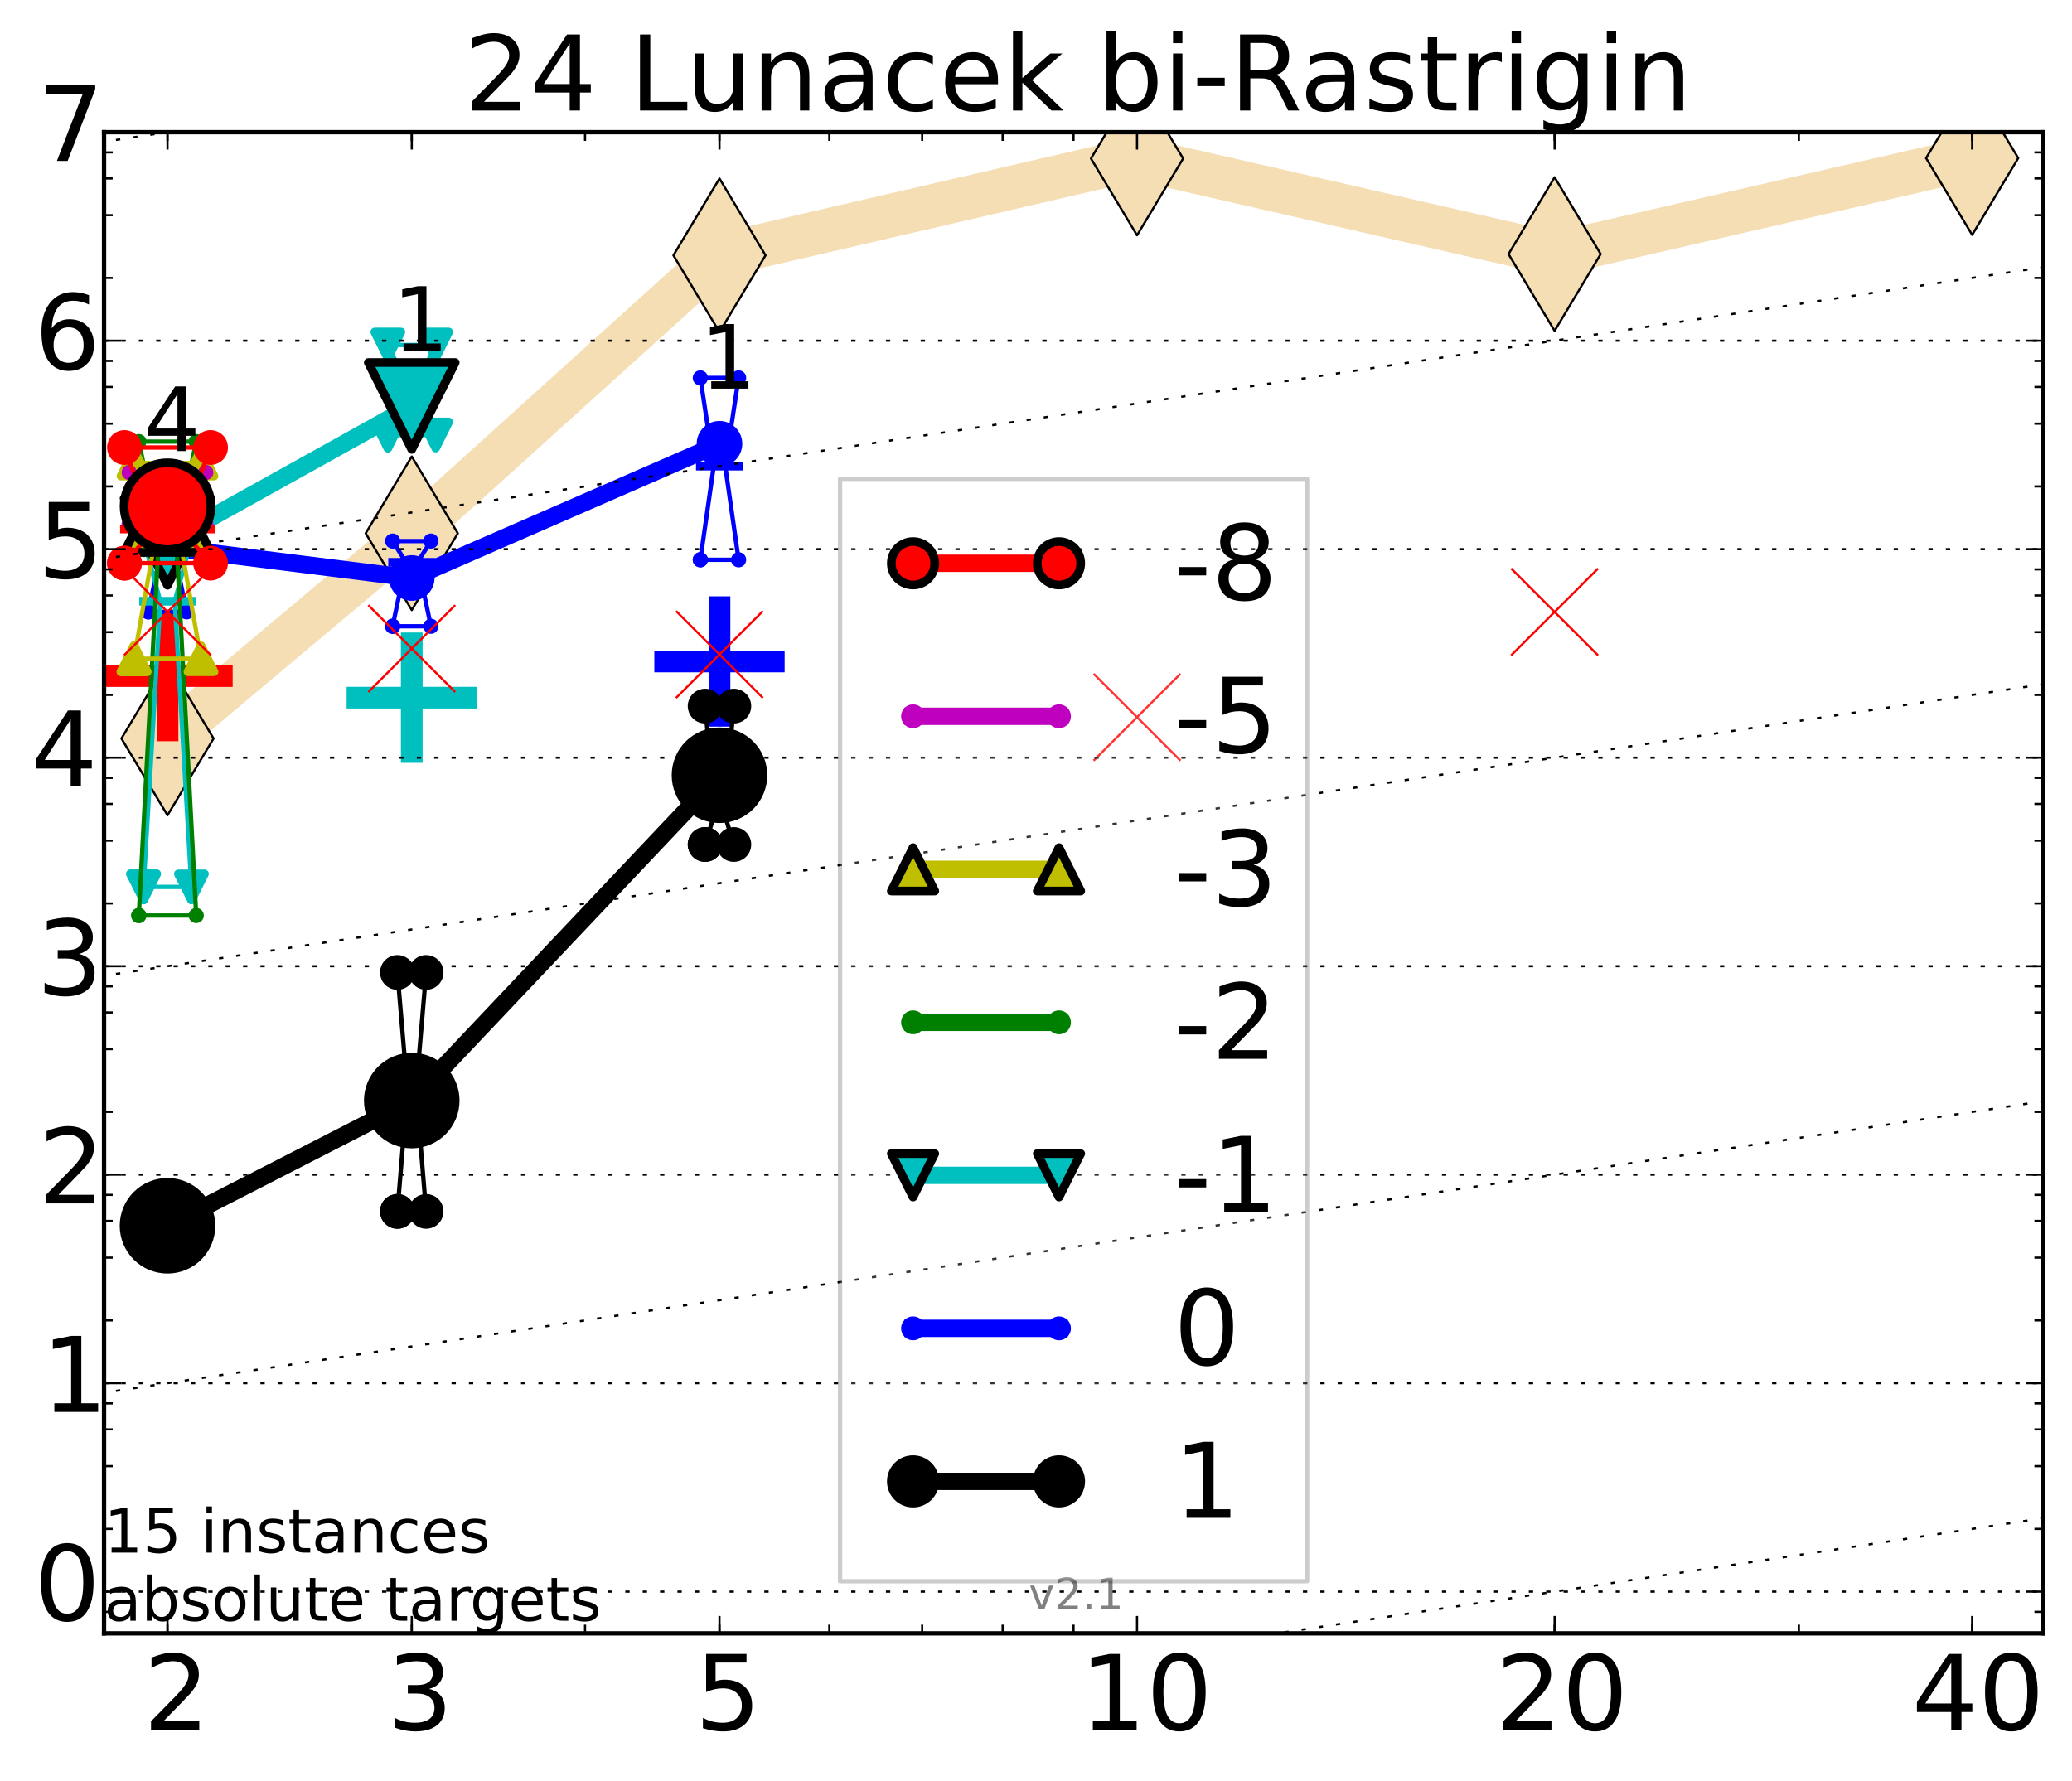 <?xml version="1.0" encoding="utf-8" standalone="no"?>
<!DOCTYPE svg PUBLIC "-//W3C//DTD SVG 1.1//EN"
  "http://www.w3.org/Graphics/SVG/1.1/DTD/svg11.dtd">
<!-- Created with matplotlib (http://matplotlib.org/) -->
<svg height="410pt" version="1.1" viewBox="0 0 477 410" width="477pt" xmlns="http://www.w3.org/2000/svg" xmlns:xlink="http://www.w3.org/1999/xlink">
 <defs>
  <style type="text/css">
*{stroke-linecap:butt;stroke-linejoin:round;}
  </style>
 </defs>
 <g id="figure_1">
  <g id="patch_1">
   <path d="
M0 410.464
L477.55 410.464
L477.55 0
L0 0
z
" style="fill:#ffffff;"/>
  </g>
  <g id="axes_1">
   <g id="patch_2">
    <path d="
M23.95 376.036
L470.35 376.036
L470.35 30.436
L23.95 30.436
z
" style="fill:#ffffff;"/>
   </g>
   <g id="line2d_1">
    <path clip-path="url(#pb011a55744)" d="
M38.562 170.017
L94.792 122.779
L165.635 58.782
L261.762 36.494
L357.889 58.494
L454.016 36.4" style="fill:none;stroke:#f5deb3;stroke-linecap:square;stroke-width:10;"/>
    <defs>
     <path d="
M-8.32667e-16 17.678
L10.607 0
L9.4369e-16 -17.678
L-10.607 -3.55271e-15
z
" id="m1b483a9f33" style="stroke:#000000;stroke-linejoin:miter;stroke-width:0.5;"/>
    </defs>
    <g clip-path="url(#pb011a55744)">
     <use style="fill:#f5deb3;stroke:#000000;stroke-linejoin:miter;stroke-width:0.5;" x="38.562" xlink:href="#m1b483a9f33" y="170.017"/>
     <use style="fill:#f5deb3;stroke:#000000;stroke-linejoin:miter;stroke-width:0.5;" x="94.792" xlink:href="#m1b483a9f33" y="122.779"/>
     <use style="fill:#f5deb3;stroke:#000000;stroke-linejoin:miter;stroke-width:0.5;" x="165.635" xlink:href="#m1b483a9f33" y="58.782"/>
     <use style="fill:#f5deb3;stroke:#000000;stroke-linejoin:miter;stroke-width:0.5;" x="261.762" xlink:href="#m1b483a9f33" y="36.494"/>
     <use style="fill:#f5deb3;stroke:#000000;stroke-linejoin:miter;stroke-width:0.5;" x="357.889" xlink:href="#m1b483a9f33" y="58.494"/>
     <use style="fill:#f5deb3;stroke:#000000;stroke-linejoin:miter;stroke-width:0.5;" x="454.016" xlink:href="#m1b483a9f33" y="36.4"/>
    </g>
   </g>
   <g id="line2d_2">
    <defs>
     <path d="
M-15 0
L15 0
M0 15
L0 -15" id="m917c654076" style="stroke:#ff0000;stroke-width:5;"/>
    </defs>
    <g clip-path="url(#pb011a55744)">
     <use style="fill:#ff0000;stroke:#ff0000;stroke-width:5;" x="38.562" xlink:href="#m917c654076" y="155.653"/>
    </g>
   </g>
   <g id="line2d_3">
    <defs>
     <path d="
M-15 0
L15 0
M0 15
L0 -15" id="m1af2159fb4" style="stroke:#00bfbf;stroke-width:5;"/>
    </defs>
    <g clip-path="url(#pb011a55744)">
     <use style="fill:#00bfbf;stroke:#00bfbf;stroke-width:5;" x="94.792" xlink:href="#m1af2159fb4" y="160.62"/>
    </g>
   </g>
   <g id="line2d_4">
    <defs>
     <path d="
M-15 0
L15 0
M0 15
L0 -15" id="m1b76dc52f1" style="stroke:#0000ff;stroke-width:5;"/>
    </defs>
    <g clip-path="url(#pb011a55744)">
     <use style="fill:#0000ff;stroke:#0000ff;stroke-width:5;" x="165.635" xlink:href="#m1b76dc52f1" y="152.289"/>
    </g>
   </g>
   <g id="line2d_5">
    <path clip-path="url(#pb011a55744)" d="
M35.257 286.852
L37.57 286.176
L35.257 285.521
L41.866 285.521
L39.553 286.176
L41.866 286.852
L35.257 286.852" style="fill:none;stroke:#000000;stroke-linecap:square;"/>
    <defs>
     <path d="
M0 0
C0 0 0 0 0 0
C0 0 0 0 0 0
C0 0 0 0 0 0
C0 0 0 0 0 0
C0 0 0 0 0 0
C0 0 0 0 0 0
C0 0 0 0 0 0
C0 0 0 0 0 0
z
" id="m927c9828cb" style="stroke:#000000;stroke-width:2;"/>
    </defs>
    <g clip-path="url(#pb011a55744)">
     <use style="stroke:#000000;stroke-width:2;" x="35.257" xlink:href="#m927c9828cb" y="286.852"/>
     <use style="stroke:#000000;stroke-width:2;" x="37.57" xlink:href="#m927c9828cb" y="286.176"/>
     <use style="stroke:#000000;stroke-width:2;" x="35.257" xlink:href="#m927c9828cb" y="285.521"/>
     <use style="stroke:#000000;stroke-width:2;" x="41.866" xlink:href="#m927c9828cb" y="285.521"/>
     <use style="stroke:#000000;stroke-width:2;" x="39.553" xlink:href="#m927c9828cb" y="286.176"/>
     <use style="stroke:#000000;stroke-width:2;" x="41.866" xlink:href="#m927c9828cb" y="286.852"/>
     <use style="stroke:#000000;stroke-width:2;" x="35.257" xlink:href="#m927c9828cb" y="286.852"/>
    </g>
   </g>
   <g id="line2d_6">
    <path clip-path="url(#pb011a55744)" d="
M35.257 286.852
L41.866 286.852
L41.866 285.521
L35.257 285.521
L35.257 286.852" style="fill:none;"/>
    <defs>
     <path d="
M0 3
C0.796 3 1.559 2.684 2.121 2.121
C2.684 1.559 3 0.796 3 0
C3 -0.796 2.684 -1.559 2.121 -2.121
C1.559 -2.684 0.796 -3 0 -3
C-0.796 -3 -1.559 -2.684 -2.121 -2.121
C-2.684 -1.559 -3 -0.796 -3 0
C-3 0.796 -2.684 1.559 -2.121 2.121
C-1.559 2.684 -0.796 3 0 3
z
" id="m5082eeedfc" style="stroke:#000000;stroke-width:2;"/>
    </defs>
    <g clip-path="url(#pb011a55744)">
     <use style="stroke:#000000;stroke-width:2;" x="35.257" xlink:href="#m5082eeedfc" y="286.852"/>
     <use style="stroke:#000000;stroke-width:2;" x="41.866" xlink:href="#m5082eeedfc" y="286.852"/>
     <use style="stroke:#000000;stroke-width:2;" x="41.866" xlink:href="#m5082eeedfc" y="285.521"/>
     <use style="stroke:#000000;stroke-width:2;" x="35.257" xlink:href="#m5082eeedfc" y="285.521"/>
     <use style="stroke:#000000;stroke-width:2;" x="35.257" xlink:href="#m5082eeedfc" y="286.852"/>
    </g>
   </g>
   <g id="line2d_7">
    <path clip-path="url(#pb011a55744)" d="
M35.257 286.176
L41.866 286.176" style="fill:none;stroke:#000000;stroke-linecap:square;stroke-width:2;"/>
    <g clip-path="url(#pb011a55744)">
     <use style="stroke:#000000;stroke-width:2;" x="35.257" xlink:href="#m927c9828cb" y="286.176"/>
     <use style="stroke:#000000;stroke-width:2;" x="41.866" xlink:href="#m927c9828cb" y="286.176"/>
    </g>
   </g>
   <g id="line2d_8">
    <path clip-path="url(#pb011a55744)" d="
M91.488 278.889
L93.801 251.018
L91.488 223.874
L98.097 223.874
L95.784 251.018
L98.097 278.889
L91.488 278.889" style="fill:none;stroke:#000000;stroke-linecap:square;"/>
    <g clip-path="url(#pb011a55744)">
     <use style="stroke:#000000;stroke-width:2;" x="91.488" xlink:href="#m927c9828cb" y="278.889"/>
     <use style="stroke:#000000;stroke-width:2;" x="93.801" xlink:href="#m927c9828cb" y="251.018"/>
     <use style="stroke:#000000;stroke-width:2;" x="91.488" xlink:href="#m927c9828cb" y="223.874"/>
     <use style="stroke:#000000;stroke-width:2;" x="98.097" xlink:href="#m927c9828cb" y="223.874"/>
     <use style="stroke:#000000;stroke-width:2;" x="95.784" xlink:href="#m927c9828cb" y="251.018"/>
     <use style="stroke:#000000;stroke-width:2;" x="98.097" xlink:href="#m927c9828cb" y="278.889"/>
     <use style="stroke:#000000;stroke-width:2;" x="91.488" xlink:href="#m927c9828cb" y="278.889"/>
    </g>
   </g>
   <g id="line2d_9">
    <path clip-path="url(#pb011a55744)" d="
M91.488 278.889
L98.097 278.889
L98.097 223.874
L91.488 223.874
L91.488 278.889" style="fill:none;"/>
    <g clip-path="url(#pb011a55744)">
     <use style="stroke:#000000;stroke-width:2;" x="91.488" xlink:href="#m5082eeedfc" y="278.889"/>
     <use style="stroke:#000000;stroke-width:2;" x="98.097" xlink:href="#m5082eeedfc" y="278.889"/>
     <use style="stroke:#000000;stroke-width:2;" x="98.097" xlink:href="#m5082eeedfc" y="223.874"/>
     <use style="stroke:#000000;stroke-width:2;" x="91.488" xlink:href="#m5082eeedfc" y="223.874"/>
     <use style="stroke:#000000;stroke-width:2;" x="91.488" xlink:href="#m5082eeedfc" y="278.889"/>
    </g>
   </g>
   <g id="line2d_10">
    <path clip-path="url(#pb011a55744)" d="
M91.488 251.018
L98.097 251.018" style="fill:none;stroke:#000000;stroke-linecap:square;stroke-width:2;"/>
    <g clip-path="url(#pb011a55744)">
     <use style="stroke:#000000;stroke-width:2;" x="91.488" xlink:href="#m927c9828cb" y="251.018"/>
     <use style="stroke:#000000;stroke-width:2;" x="98.097" xlink:href="#m927c9828cb" y="251.018"/>
    </g>
   </g>
   <g id="line2d_11">
    <path clip-path="url(#pb011a55744)" d="
M162.33 194.421
L164.643 186.919
L162.33 162.562
L168.939 162.562
L166.626 186.919
L168.939 194.421
L162.33 194.421" style="fill:none;stroke:#000000;stroke-linecap:square;"/>
    <g clip-path="url(#pb011a55744)">
     <use style="stroke:#000000;stroke-width:2;" x="162.33" xlink:href="#m927c9828cb" y="194.421"/>
     <use style="stroke:#000000;stroke-width:2;" x="164.643" xlink:href="#m927c9828cb" y="186.919"/>
     <use style="stroke:#000000;stroke-width:2;" x="162.33" xlink:href="#m927c9828cb" y="162.562"/>
     <use style="stroke:#000000;stroke-width:2;" x="168.939" xlink:href="#m927c9828cb" y="162.562"/>
     <use style="stroke:#000000;stroke-width:2;" x="166.626" xlink:href="#m927c9828cb" y="186.919"/>
     <use style="stroke:#000000;stroke-width:2;" x="168.939" xlink:href="#m927c9828cb" y="194.421"/>
     <use style="stroke:#000000;stroke-width:2;" x="162.33" xlink:href="#m927c9828cb" y="194.421"/>
    </g>
   </g>
   <g id="line2d_12">
    <path clip-path="url(#pb011a55744)" d="
M162.33 194.421
L168.939 194.421
L168.939 162.562
L162.33 162.562
L162.33 194.421" style="fill:none;"/>
    <g clip-path="url(#pb011a55744)">
     <use style="stroke:#000000;stroke-width:2;" x="162.33" xlink:href="#m5082eeedfc" y="194.421"/>
     <use style="stroke:#000000;stroke-width:2;" x="168.939" xlink:href="#m5082eeedfc" y="194.421"/>
     <use style="stroke:#000000;stroke-width:2;" x="168.939" xlink:href="#m5082eeedfc" y="162.562"/>
     <use style="stroke:#000000;stroke-width:2;" x="162.33" xlink:href="#m5082eeedfc" y="162.562"/>
     <use style="stroke:#000000;stroke-width:2;" x="162.33" xlink:href="#m5082eeedfc" y="194.421"/>
    </g>
   </g>
   <g id="line2d_13">
    <path clip-path="url(#pb011a55744)" d="
M162.33 186.919
L168.939 186.919" style="fill:none;stroke:#000000;stroke-linecap:square;stroke-width:2;"/>
    <g clip-path="url(#pb011a55744)">
     <use style="stroke:#000000;stroke-width:2;" x="162.33" xlink:href="#m927c9828cb" y="186.919"/>
     <use style="stroke:#000000;stroke-width:2;" x="168.939" xlink:href="#m927c9828cb" y="186.919"/>
    </g>
   </g>
   <g id="line2d_14">
    <path clip-path="url(#pb011a55744)" d="
M38.562 282.203
L94.792 253.374" style="fill:none;stroke:#000000;stroke-linecap:square;stroke-width:4;"/>
    <g clip-path="url(#pb011a55744)">
     <use style="stroke:#000000;stroke-width:2;" x="38.562" xlink:href="#m927c9828cb" y="282.203"/>
     <use style="stroke:#000000;stroke-width:2;" x="94.792" xlink:href="#m927c9828cb" y="253.374"/>
    </g>
   </g>
   <g id="line2d_15">
    <path clip-path="url(#pb011a55744)" d="
M94.792 253.374
L165.635 178.481" style="fill:none;stroke:#000000;stroke-linecap:square;stroke-width:4;"/>
    <g clip-path="url(#pb011a55744)">
     <use style="stroke:#000000;stroke-width:2;" x="94.792" xlink:href="#m927c9828cb" y="253.374"/>
     <use style="stroke:#000000;stroke-width:2;" x="165.635" xlink:href="#m927c9828cb" y="178.481"/>
    </g>
   </g>
   <g id="line2d_16">
    <path clip-path="url(#pb011a55744)" d="
M38.562 282.203
L94.792 253.374
L165.635 178.481" style="fill:none;"/>
    <defs>
     <path d="
M0 10
C2.652 10 5.196 8.946 7.071 7.071
C8.946 5.196 10 2.652 10 0
C10 -2.652 8.946 -5.196 7.071 -7.071
C5.196 -8.946 2.652 -10 0 -10
C-2.652 -10 -5.196 -8.946 -7.071 -7.071
C-8.946 -5.196 -10 -2.652 -10 0
C-10 2.652 -8.946 5.196 -7.071 7.071
C-5.196 8.946 -2.652 10 0 10
z
" id="mf88678cbc5" style="stroke:#000000;stroke-width:2;"/>
    </defs>
    <g clip-path="url(#pb011a55744)">
     <use style="stroke:#000000;stroke-width:2;" x="38.562" xlink:href="#mf88678cbc5" y="282.203"/>
     <use style="stroke:#000000;stroke-width:2;" x="94.792" xlink:href="#mf88678cbc5" y="253.374"/>
     <use style="stroke:#000000;stroke-width:2;" x="165.635" xlink:href="#mf88678cbc5" y="178.481"/>
    </g>
   </g>
   <g id="line2d_17">
    <path clip-path="url(#pb011a55744)" d="
M34.156 140.864
L37.24 126.074
L34.156 111.829
L42.968 111.829
L39.883 126.074
L42.968 140.864
L34.156 140.864" style="fill:none;stroke:#0000ff;stroke-linecap:square;"/>
    <defs>
     <path d="
M0 0
C0 0 0 0 0 0
C0 0 0 0 0 0
C0 0 0 0 0 0
C0 0 0 0 0 0
C0 0 0 0 0 0
C0 0 0 0 0 0
C0 0 0 0 0 0
C0 0 0 0 0 0
z
" id="m4443aac91f" style="stroke:#0000ff;stroke-width:0.5;"/>
    </defs>
    <g clip-path="url(#pb011a55744)">
     <use style="fill:#0000ff;stroke:#0000ff;stroke-width:0.5;" x="34.156" xlink:href="#m4443aac91f" y="140.864"/>
     <use style="fill:#0000ff;stroke:#0000ff;stroke-width:0.5;" x="37.24" xlink:href="#m4443aac91f" y="126.074"/>
     <use style="fill:#0000ff;stroke:#0000ff;stroke-width:0.5;" x="34.156" xlink:href="#m4443aac91f" y="111.829"/>
     <use style="fill:#0000ff;stroke:#0000ff;stroke-width:0.5;" x="42.968" xlink:href="#m4443aac91f" y="111.829"/>
     <use style="fill:#0000ff;stroke:#0000ff;stroke-width:0.5;" x="39.883" xlink:href="#m4443aac91f" y="126.074"/>
     <use style="fill:#0000ff;stroke:#0000ff;stroke-width:0.5;" x="42.968" xlink:href="#m4443aac91f" y="140.864"/>
     <use style="fill:#0000ff;stroke:#0000ff;stroke-width:0.5;" x="34.156" xlink:href="#m4443aac91f" y="140.864"/>
    </g>
   </g>
   <g id="line2d_18">
    <path clip-path="url(#pb011a55744)" d="
M34.156 140.864
L42.968 140.864
L42.968 111.829
L34.156 111.829
L34.156 140.864" style="fill:none;"/>
    <defs>
     <path d="
M0 1.5
C0.398 1.5 0.779 1.342 1.061 1.061
C1.342 0.779 1.5 0.398 1.5 0
C1.5 -0.398 1.342 -0.779 1.061 -1.061
C0.779 -1.342 0.398 -1.5 0 -1.5
C-0.398 -1.5 -0.779 -1.342 -1.061 -1.061
C-1.342 -0.779 -1.5 -0.398 -1.5 0
C-1.5 0.398 -1.342 0.779 -1.061 1.061
C-0.779 1.342 -0.398 1.5 0 1.5
z
" id="m76a7ce5b4a" style="stroke:#0000ff;stroke-width:0.5;"/>
    </defs>
    <g clip-path="url(#pb011a55744)">
     <use style="fill:#0000ff;stroke:#0000ff;stroke-width:0.5;" x="34.156" xlink:href="#m76a7ce5b4a" y="140.864"/>
     <use style="fill:#0000ff;stroke:#0000ff;stroke-width:0.5;" x="42.968" xlink:href="#m76a7ce5b4a" y="140.864"/>
     <use style="fill:#0000ff;stroke:#0000ff;stroke-width:0.5;" x="42.968" xlink:href="#m76a7ce5b4a" y="111.829"/>
     <use style="fill:#0000ff;stroke:#0000ff;stroke-width:0.5;" x="34.156" xlink:href="#m76a7ce5b4a" y="111.829"/>
     <use style="fill:#0000ff;stroke:#0000ff;stroke-width:0.5;" x="34.156" xlink:href="#m76a7ce5b4a" y="140.864"/>
    </g>
   </g>
   <g id="line2d_19">
    <path clip-path="url(#pb011a55744)" d="
M34.156 126.074
L42.968 126.074" style="fill:none;stroke:#0000ff;stroke-linecap:square;stroke-width:2;"/>
    <g clip-path="url(#pb011a55744)">
     <use style="fill:#0000ff;stroke:#0000ff;stroke-width:0.5;" x="34.156" xlink:href="#m4443aac91f" y="126.074"/>
     <use style="fill:#0000ff;stroke:#0000ff;stroke-width:0.5;" x="42.968" xlink:href="#m4443aac91f" y="126.074"/>
    </g>
   </g>
   <g id="line2d_20">
    <path clip-path="url(#pb011a55744)" d="
M90.386 144.179
L93.471 129.46
L90.386 124.567
L99.198 124.567
L96.114 129.46
L99.198 144.179
L90.386 144.179" style="fill:none;stroke:#0000ff;stroke-linecap:square;"/>
    <g clip-path="url(#pb011a55744)">
     <use style="fill:#0000ff;stroke:#0000ff;stroke-width:0.5;" x="90.386" xlink:href="#m4443aac91f" y="144.179"/>
     <use style="fill:#0000ff;stroke:#0000ff;stroke-width:0.5;" x="93.471" xlink:href="#m4443aac91f" y="129.46"/>
     <use style="fill:#0000ff;stroke:#0000ff;stroke-width:0.5;" x="90.386" xlink:href="#m4443aac91f" y="124.567"/>
     <use style="fill:#0000ff;stroke:#0000ff;stroke-width:0.5;" x="99.198" xlink:href="#m4443aac91f" y="124.567"/>
     <use style="fill:#0000ff;stroke:#0000ff;stroke-width:0.5;" x="96.114" xlink:href="#m4443aac91f" y="129.46"/>
     <use style="fill:#0000ff;stroke:#0000ff;stroke-width:0.5;" x="99.198" xlink:href="#m4443aac91f" y="144.179"/>
     <use style="fill:#0000ff;stroke:#0000ff;stroke-width:0.5;" x="90.386" xlink:href="#m4443aac91f" y="144.179"/>
    </g>
   </g>
   <g id="line2d_21">
    <path clip-path="url(#pb011a55744)" d="
M90.386 144.179
L99.198 144.179
L99.198 124.567
L90.386 124.567
L90.386 144.179" style="fill:none;"/>
    <g clip-path="url(#pb011a55744)">
     <use style="fill:#0000ff;stroke:#0000ff;stroke-width:0.5;" x="90.386" xlink:href="#m76a7ce5b4a" y="144.179"/>
     <use style="fill:#0000ff;stroke:#0000ff;stroke-width:0.5;" x="99.198" xlink:href="#m76a7ce5b4a" y="144.179"/>
     <use style="fill:#0000ff;stroke:#0000ff;stroke-width:0.5;" x="99.198" xlink:href="#m76a7ce5b4a" y="124.567"/>
     <use style="fill:#0000ff;stroke:#0000ff;stroke-width:0.5;" x="90.386" xlink:href="#m76a7ce5b4a" y="124.567"/>
     <use style="fill:#0000ff;stroke:#0000ff;stroke-width:0.5;" x="90.386" xlink:href="#m76a7ce5b4a" y="144.179"/>
    </g>
   </g>
   <g id="line2d_22">
    <path clip-path="url(#pb011a55744)" d="
M90.386 129.46
L99.198 129.46" style="fill:none;stroke:#0000ff;stroke-linecap:square;stroke-width:2;"/>
    <g clip-path="url(#pb011a55744)">
     <use style="fill:#0000ff;stroke:#0000ff;stroke-width:0.5;" x="90.386" xlink:href="#m4443aac91f" y="129.46"/>
     <use style="fill:#0000ff;stroke:#0000ff;stroke-width:0.5;" x="99.198" xlink:href="#m4443aac91f" y="129.46"/>
    </g>
   </g>
   <g id="line2d_23">
    <path clip-path="url(#pb011a55744)" d="
M161.229 128.87
L164.313 107.309
L161.229 87.004
L170.041 87.004
L166.956 107.309
L170.041 128.87
L161.229 128.87" style="fill:none;stroke:#0000ff;stroke-linecap:square;"/>
    <g clip-path="url(#pb011a55744)">
     <use style="fill:#0000ff;stroke:#0000ff;stroke-width:0.5;" x="161.229" xlink:href="#m4443aac91f" y="128.87"/>
     <use style="fill:#0000ff;stroke:#0000ff;stroke-width:0.5;" x="164.313" xlink:href="#m4443aac91f" y="107.309"/>
     <use style="fill:#0000ff;stroke:#0000ff;stroke-width:0.5;" x="161.229" xlink:href="#m4443aac91f" y="87.004"/>
     <use style="fill:#0000ff;stroke:#0000ff;stroke-width:0.5;" x="170.041" xlink:href="#m4443aac91f" y="87.004"/>
     <use style="fill:#0000ff;stroke:#0000ff;stroke-width:0.5;" x="166.956" xlink:href="#m4443aac91f" y="107.309"/>
     <use style="fill:#0000ff;stroke:#0000ff;stroke-width:0.5;" x="170.041" xlink:href="#m4443aac91f" y="128.87"/>
     <use style="fill:#0000ff;stroke:#0000ff;stroke-width:0.5;" x="161.229" xlink:href="#m4443aac91f" y="128.87"/>
    </g>
   </g>
   <g id="line2d_24">
    <path clip-path="url(#pb011a55744)" d="
M161.229 128.87
L170.041 128.87
L170.041 87.004
L161.229 87.004
L161.229 128.87" style="fill:none;"/>
    <g clip-path="url(#pb011a55744)">
     <use style="fill:#0000ff;stroke:#0000ff;stroke-width:0.5;" x="161.229" xlink:href="#m76a7ce5b4a" y="128.87"/>
     <use style="fill:#0000ff;stroke:#0000ff;stroke-width:0.5;" x="170.041" xlink:href="#m76a7ce5b4a" y="128.87"/>
     <use style="fill:#0000ff;stroke:#0000ff;stroke-width:0.5;" x="170.041" xlink:href="#m76a7ce5b4a" y="87.004"/>
     <use style="fill:#0000ff;stroke:#0000ff;stroke-width:0.5;" x="161.229" xlink:href="#m76a7ce5b4a" y="87.004"/>
     <use style="fill:#0000ff;stroke:#0000ff;stroke-width:0.5;" x="161.229" xlink:href="#m76a7ce5b4a" y="128.87"/>
    </g>
   </g>
   <g id="line2d_25">
    <path clip-path="url(#pb011a55744)" d="
M161.229 107.309
L170.041 107.309" style="fill:none;stroke:#0000ff;stroke-linecap:square;stroke-width:2;"/>
    <g clip-path="url(#pb011a55744)">
     <use style="fill:#0000ff;stroke:#0000ff;stroke-width:0.5;" x="161.229" xlink:href="#m4443aac91f" y="107.309"/>
     <use style="fill:#0000ff;stroke:#0000ff;stroke-width:0.5;" x="170.041" xlink:href="#m4443aac91f" y="107.309"/>
    </g>
   </g>
   <g id="line2d_26">
    <path clip-path="url(#pb011a55744)" d="
M38.562 126.001
L94.792 133.07" style="fill:none;stroke:#0000ff;stroke-linecap:square;stroke-width:4;"/>
    <g clip-path="url(#pb011a55744)">
     <use style="fill:#0000ff;stroke:#0000ff;stroke-width:0.5;" x="38.562" xlink:href="#m4443aac91f" y="126.001"/>
     <use style="fill:#0000ff;stroke:#0000ff;stroke-width:0.5;" x="94.792" xlink:href="#m4443aac91f" y="133.07"/>
    </g>
   </g>
   <g id="line2d_27">
    <path clip-path="url(#pb011a55744)" d="
M94.792 133.07
L165.635 102.168" style="fill:none;stroke:#0000ff;stroke-linecap:square;stroke-width:4;"/>
    <g clip-path="url(#pb011a55744)">
     <use style="fill:#0000ff;stroke:#0000ff;stroke-width:0.5;" x="94.792" xlink:href="#m4443aac91f" y="133.07"/>
     <use style="fill:#0000ff;stroke:#0000ff;stroke-width:0.5;" x="165.635" xlink:href="#m4443aac91f" y="102.168"/>
    </g>
   </g>
   <g id="line2d_28">
    <path clip-path="url(#pb011a55744)" d="
M38.562 126.001
L94.792 133.07
L165.635 102.168" style="fill:none;"/>
    <defs>
     <path d="
M0 5
C1.326 5 2.598 4.473 3.536 3.536
C4.473 2.598 5 1.326 5 0
C5 -1.326 4.473 -2.598 3.536 -3.536
C2.598 -4.473 1.326 -5 0 -5
C-1.326 -5 -2.598 -4.473 -3.536 -3.536
C-4.473 -2.598 -5 -1.326 -5 0
C-5 1.326 -4.473 2.598 -3.536 3.536
C-2.598 4.473 -1.326 5 0 5
z
" id="m6f1fcf6525" style="stroke:#0000ff;stroke-width:0.5;"/>
    </defs>
    <g clip-path="url(#pb011a55744)">
     <use style="fill:#0000ff;stroke:#0000ff;stroke-width:0.5;" x="38.562" xlink:href="#m6f1fcf6525" y="126.001"/>
     <use style="fill:#0000ff;stroke:#0000ff;stroke-width:0.5;" x="94.792" xlink:href="#m6f1fcf6525" y="133.07"/>
     <use style="fill:#0000ff;stroke:#0000ff;stroke-width:0.5;" x="165.635" xlink:href="#m6f1fcf6525" y="102.168"/>
    </g>
   </g>
   <g id="line2d_29">
    <path clip-path="url(#pb011a55744)" d="
M33.054 204.186
L36.909 138.421
L33.054 124.299
L44.069 124.299
L40.214 138.421
L44.069 204.186
L33.054 204.186" style="fill:none;stroke:#00bfbf;stroke-linecap:square;"/>
    <defs>
     <path d="
M0 0
L0 0
L0 0
z
" id="m9ac02d4b70" style="stroke:#00bfbf;stroke-linejoin:miter;stroke-width:2;"/>
    </defs>
    <g clip-path="url(#pb011a55744)">
     <use style="fill:#00bfbf;stroke:#00bfbf;stroke-linejoin:miter;stroke-width:2;" x="33.054" xlink:href="#m9ac02d4b70" y="204.186"/>
     <use style="fill:#00bfbf;stroke:#00bfbf;stroke-linejoin:miter;stroke-width:2;" x="36.909" xlink:href="#m9ac02d4b70" y="138.421"/>
     <use style="fill:#00bfbf;stroke:#00bfbf;stroke-linejoin:miter;stroke-width:2;" x="33.054" xlink:href="#m9ac02d4b70" y="124.299"/>
     <use style="fill:#00bfbf;stroke:#00bfbf;stroke-linejoin:miter;stroke-width:2;" x="44.069" xlink:href="#m9ac02d4b70" y="124.299"/>
     <use style="fill:#00bfbf;stroke:#00bfbf;stroke-linejoin:miter;stroke-width:2;" x="40.214" xlink:href="#m9ac02d4b70" y="138.421"/>
     <use style="fill:#00bfbf;stroke:#00bfbf;stroke-linejoin:miter;stroke-width:2;" x="44.069" xlink:href="#m9ac02d4b70" y="204.186"/>
     <use style="fill:#00bfbf;stroke:#00bfbf;stroke-linejoin:miter;stroke-width:2;" x="33.054" xlink:href="#m9ac02d4b70" y="204.186"/>
    </g>
   </g>
   <g id="line2d_30">
    <path clip-path="url(#pb011a55744)" d="
M33.054 204.186
L44.069 204.186
L44.069 124.299
L33.054 124.299
L33.054 204.186" style="fill:none;"/>
    <defs>
     <path d="
M-3.67394e-16 3
L3 -3
L-3 -3
z
" id="mf178d8dd23" style="stroke:#00bfbf;stroke-linejoin:miter;stroke-width:2;"/>
    </defs>
    <g clip-path="url(#pb011a55744)">
     <use style="fill:#00bfbf;stroke:#00bfbf;stroke-linejoin:miter;stroke-width:2;" x="33.054" xlink:href="#mf178d8dd23" y="204.186"/>
     <use style="fill:#00bfbf;stroke:#00bfbf;stroke-linejoin:miter;stroke-width:2;" x="44.069" xlink:href="#mf178d8dd23" y="204.186"/>
     <use style="fill:#00bfbf;stroke:#00bfbf;stroke-linejoin:miter;stroke-width:2;" x="44.069" xlink:href="#mf178d8dd23" y="124.299"/>
     <use style="fill:#00bfbf;stroke:#00bfbf;stroke-linejoin:miter;stroke-width:2;" x="33.054" xlink:href="#mf178d8dd23" y="124.299"/>
     <use style="fill:#00bfbf;stroke:#00bfbf;stroke-linejoin:miter;stroke-width:2;" x="33.054" xlink:href="#mf178d8dd23" y="204.186"/>
    </g>
   </g>
   <g id="line2d_31">
    <path clip-path="url(#pb011a55744)" d="
M33.054 138.421
L44.069 138.421" style="fill:none;stroke:#00bfbf;stroke-linecap:square;stroke-width:2;"/>
    <g clip-path="url(#pb011a55744)">
     <use style="fill:#00bfbf;stroke:#00bfbf;stroke-linejoin:miter;stroke-width:2;" x="33.054" xlink:href="#m9ac02d4b70" y="138.421"/>
     <use style="fill:#00bfbf;stroke:#00bfbf;stroke-linejoin:miter;stroke-width:2;" x="44.069" xlink:href="#m9ac02d4b70" y="138.421"/>
    </g>
   </g>
   <g id="line2d_32">
    <path clip-path="url(#pb011a55744)" d="
M89.285 100.149
L93.14 87.317
L89.285 79.434
L100.3 79.434
L96.445 87.317
L100.3 100.149
L89.285 100.149" style="fill:none;stroke:#00bfbf;stroke-linecap:square;"/>
    <g clip-path="url(#pb011a55744)">
     <use style="fill:#00bfbf;stroke:#00bfbf;stroke-linejoin:miter;stroke-width:2;" x="89.285" xlink:href="#m9ac02d4b70" y="100.149"/>
     <use style="fill:#00bfbf;stroke:#00bfbf;stroke-linejoin:miter;stroke-width:2;" x="93.14" xlink:href="#m9ac02d4b70" y="87.317"/>
     <use style="fill:#00bfbf;stroke:#00bfbf;stroke-linejoin:miter;stroke-width:2;" x="89.285" xlink:href="#m9ac02d4b70" y="79.434"/>
     <use style="fill:#00bfbf;stroke:#00bfbf;stroke-linejoin:miter;stroke-width:2;" x="100.3" xlink:href="#m9ac02d4b70" y="79.434"/>
     <use style="fill:#00bfbf;stroke:#00bfbf;stroke-linejoin:miter;stroke-width:2;" x="96.445" xlink:href="#m9ac02d4b70" y="87.317"/>
     <use style="fill:#00bfbf;stroke:#00bfbf;stroke-linejoin:miter;stroke-width:2;" x="100.3" xlink:href="#m9ac02d4b70" y="100.149"/>
     <use style="fill:#00bfbf;stroke:#00bfbf;stroke-linejoin:miter;stroke-width:2;" x="89.285" xlink:href="#m9ac02d4b70" y="100.149"/>
    </g>
   </g>
   <g id="line2d_33">
    <path clip-path="url(#pb011a55744)" d="
M89.285 100.149
L100.3 100.149
L100.3 79.434
L89.285 79.434
L89.285 100.149" style="fill:none;"/>
    <g clip-path="url(#pb011a55744)">
     <use style="fill:#00bfbf;stroke:#00bfbf;stroke-linejoin:miter;stroke-width:2;" x="89.285" xlink:href="#mf178d8dd23" y="100.149"/>
     <use style="fill:#00bfbf;stroke:#00bfbf;stroke-linejoin:miter;stroke-width:2;" x="100.3" xlink:href="#mf178d8dd23" y="100.149"/>
     <use style="fill:#00bfbf;stroke:#00bfbf;stroke-linejoin:miter;stroke-width:2;" x="100.3" xlink:href="#mf178d8dd23" y="79.434"/>
     <use style="fill:#00bfbf;stroke:#00bfbf;stroke-linejoin:miter;stroke-width:2;" x="89.285" xlink:href="#mf178d8dd23" y="79.434"/>
     <use style="fill:#00bfbf;stroke:#00bfbf;stroke-linejoin:miter;stroke-width:2;" x="89.285" xlink:href="#mf178d8dd23" y="100.149"/>
    </g>
   </g>
   <g id="line2d_34">
    <path clip-path="url(#pb011a55744)" d="
M89.285 87.317
L100.3 87.317" style="fill:none;stroke:#00bfbf;stroke-linecap:square;stroke-width:2;"/>
    <g clip-path="url(#pb011a55744)">
     <use style="fill:#00bfbf;stroke:#00bfbf;stroke-linejoin:miter;stroke-width:2;" x="89.285" xlink:href="#m9ac02d4b70" y="87.317"/>
     <use style="fill:#00bfbf;stroke:#00bfbf;stroke-linejoin:miter;stroke-width:2;" x="100.3" xlink:href="#m9ac02d4b70" y="87.317"/>
    </g>
   </g>
   <g id="line2d_35">
    <path clip-path="url(#pb011a55744)" d="
M38.562 124.742
L94.792 93.463" style="fill:none;stroke:#00bfbf;stroke-linecap:square;stroke-width:4;"/>
    <defs>
     <path d="
M0 0
L0 0
L0 0
z
" id="m54bff36147" style="stroke:#000000;stroke-linejoin:miter;stroke-width:2;"/>
    </defs>
    <g clip-path="url(#pb011a55744)">
     <use style="fill:#00bfbf;stroke:#000000;stroke-linejoin:miter;stroke-width:2;" x="38.562" xlink:href="#m54bff36147" y="124.742"/>
     <use style="fill:#00bfbf;stroke:#000000;stroke-linejoin:miter;stroke-width:2;" x="94.792" xlink:href="#m54bff36147" y="93.463"/>
    </g>
   </g>
   <g id="line2d_36">
    <path clip-path="url(#pb011a55744)" d="
M38.562 124.742
L94.792 93.463" style="fill:none;"/>
    <defs>
     <path d="
M-1.22465e-15 10
L10 -10
L-10 -10
z
" id="m3e14c286d9" style="stroke:#000000;stroke-linejoin:miter;stroke-width:2;"/>
    </defs>
    <g clip-path="url(#pb011a55744)">
     <use style="fill:#00bfbf;stroke:#000000;stroke-linejoin:miter;stroke-width:2;" x="38.562" xlink:href="#m3e14c286d9" y="124.742"/>
     <use style="fill:#00bfbf;stroke:#000000;stroke-linejoin:miter;stroke-width:2;" x="94.792" xlink:href="#m3e14c286d9" y="93.463"/>
    </g>
   </g>
   <g id="line2d_37">
    <path clip-path="url(#pb011a55744)" d="
M31.953 210.77
L36.579 123.55
L31.953 101.671
L45.17 101.671
L40.544 123.55
L45.17 210.77
L31.953 210.77" style="fill:none;stroke:#008000;stroke-linecap:square;"/>
    <defs>
     <path d="
M0 0
C0 0 0 0 0 0
C0 0 0 0 0 0
C0 0 0 0 0 0
C0 0 0 0 0 0
C0 0 0 0 0 0
C0 0 0 0 0 0
C0 0 0 0 0 0
C0 0 0 0 0 0
z
" id="mf3da2ae3b2" style="stroke:#008000;stroke-width:0.5;"/>
    </defs>
    <g clip-path="url(#pb011a55744)">
     <use style="fill:#008000;stroke:#008000;stroke-width:0.5;" x="31.953" xlink:href="#mf3da2ae3b2" y="210.77"/>
     <use style="fill:#008000;stroke:#008000;stroke-width:0.5;" x="36.579" xlink:href="#mf3da2ae3b2" y="123.55"/>
     <use style="fill:#008000;stroke:#008000;stroke-width:0.5;" x="31.953" xlink:href="#mf3da2ae3b2" y="101.671"/>
     <use style="fill:#008000;stroke:#008000;stroke-width:0.5;" x="45.171" xlink:href="#mf3da2ae3b2" y="101.671"/>
     <use style="fill:#008000;stroke:#008000;stroke-width:0.5;" x="40.544" xlink:href="#mf3da2ae3b2" y="123.55"/>
     <use style="fill:#008000;stroke:#008000;stroke-width:0.5;" x="45.171" xlink:href="#mf3da2ae3b2" y="210.77"/>
     <use style="fill:#008000;stroke:#008000;stroke-width:0.5;" x="31.953" xlink:href="#mf3da2ae3b2" y="210.77"/>
    </g>
   </g>
   <g id="line2d_38">
    <path clip-path="url(#pb011a55744)" d="
M31.953 210.77
L45.17 210.77
L45.17 101.671
L31.953 101.671
L31.953 210.77" style="fill:none;"/>
    <defs>
     <path d="
M0 1.5
C0.398 1.5 0.779 1.342 1.061 1.061
C1.342 0.779 1.5 0.398 1.5 0
C1.5 -0.398 1.342 -0.779 1.061 -1.061
C0.779 -1.342 0.398 -1.5 0 -1.5
C-0.398 -1.5 -0.779 -1.342 -1.061 -1.061
C-1.342 -0.779 -1.5 -0.398 -1.5 0
C-1.5 0.398 -1.342 0.779 -1.061 1.061
C-0.779 1.342 -0.398 1.5 0 1.5
z
" id="mb0b177905e" style="stroke:#008000;stroke-width:0.5;"/>
    </defs>
    <g clip-path="url(#pb011a55744)">
     <use style="fill:#008000;stroke:#008000;stroke-width:0.5;" x="31.953" xlink:href="#mb0b177905e" y="210.77"/>
     <use style="fill:#008000;stroke:#008000;stroke-width:0.5;" x="45.171" xlink:href="#mb0b177905e" y="210.77"/>
     <use style="fill:#008000;stroke:#008000;stroke-width:0.5;" x="45.171" xlink:href="#mb0b177905e" y="101.671"/>
     <use style="fill:#008000;stroke:#008000;stroke-width:0.5;" x="31.953" xlink:href="#mb0b177905e" y="101.671"/>
     <use style="fill:#008000;stroke:#008000;stroke-width:0.5;" x="31.953" xlink:href="#mb0b177905e" y="210.77"/>
    </g>
   </g>
   <g id="line2d_39">
    <path clip-path="url(#pb011a55744)" d="
M31.953 123.55
L45.17 123.55" style="fill:none;stroke:#008000;stroke-linecap:square;stroke-width:2;"/>
    <g clip-path="url(#pb011a55744)">
     <use style="fill:#008000;stroke:#008000;stroke-width:0.5;" x="31.953" xlink:href="#mf3da2ae3b2" y="123.55"/>
     <use style="fill:#008000;stroke:#008000;stroke-width:0.5;" x="45.171" xlink:href="#mf3da2ae3b2" y="123.55"/>
    </g>
   </g>
   <g id="line2d_40">
    <path clip-path="url(#pb011a55744)" d="
M38.562 117.473" style="fill:none;"/>
    <defs>
     <path d="
M0 5
C1.326 5 2.598 4.473 3.536 3.536
C4.473 2.598 5 1.326 5 0
C5 -1.326 4.473 -2.598 3.536 -3.536
C2.598 -4.473 1.326 -5 0 -5
C-1.326 -5 -2.598 -4.473 -3.536 -3.536
C-4.473 -2.598 -5 -1.326 -5 0
C-5 1.326 -4.473 2.598 -3.536 3.536
C-2.598 4.473 -1.326 5 0 5
z
" id="mcecd3d9643" style="stroke:#008000;stroke-width:0.5;"/>
    </defs>
    <g clip-path="url(#pb011a55744)">
     <use style="fill:#008000;stroke:#008000;stroke-width:0.5;" x="38.562" xlink:href="#mcecd3d9643" y="117.473"/>
    </g>
   </g>
   <g id="line2d_41">
    <path clip-path="url(#pb011a55744)" d="
M30.851 151.651
L36.248 121.064
L30.851 106.603
L46.272 106.603
L40.875 121.064
L46.272 151.651
L30.851 151.651" style="fill:none;stroke:#bfbf00;stroke-linecap:square;"/>
    <defs>
     <path d="
M0 0
L0 0
L0 0
z
" id="m305ae481a1" style="stroke:#bfbf00;stroke-linejoin:miter;stroke-width:2;"/>
    </defs>
    <g clip-path="url(#pb011a55744)">
     <use style="fill:#bfbf00;stroke:#bfbf00;stroke-linejoin:miter;stroke-width:2;" x="30.851" xlink:href="#m305ae481a1" y="151.651"/>
     <use style="fill:#bfbf00;stroke:#bfbf00;stroke-linejoin:miter;stroke-width:2;" x="36.248" xlink:href="#m305ae481a1" y="121.064"/>
     <use style="fill:#bfbf00;stroke:#bfbf00;stroke-linejoin:miter;stroke-width:2;" x="30.851" xlink:href="#m305ae481a1" y="106.603"/>
     <use style="fill:#bfbf00;stroke:#bfbf00;stroke-linejoin:miter;stroke-width:2;" x="46.272" xlink:href="#m305ae481a1" y="106.603"/>
     <use style="fill:#bfbf00;stroke:#bfbf00;stroke-linejoin:miter;stroke-width:2;" x="40.875" xlink:href="#m305ae481a1" y="121.064"/>
     <use style="fill:#bfbf00;stroke:#bfbf00;stroke-linejoin:miter;stroke-width:2;" x="46.272" xlink:href="#m305ae481a1" y="151.651"/>
     <use style="fill:#bfbf00;stroke:#bfbf00;stroke-linejoin:miter;stroke-width:2;" x="30.851" xlink:href="#m305ae481a1" y="151.651"/>
    </g>
   </g>
   <g id="line2d_42">
    <path clip-path="url(#pb011a55744)" d="
M30.851 151.651
L46.272 151.651
L46.272 106.603
L30.851 106.603
L30.851 151.651" style="fill:none;"/>
    <defs>
     <path d="
M0 -3
L-3 3
L3 3
z
" id="m7e6fbcf688" style="stroke:#bfbf00;stroke-linejoin:miter;stroke-width:2;"/>
    </defs>
    <g clip-path="url(#pb011a55744)">
     <use style="fill:#bfbf00;stroke:#bfbf00;stroke-linejoin:miter;stroke-width:2;" x="30.851" xlink:href="#m7e6fbcf688" y="151.651"/>
     <use style="fill:#bfbf00;stroke:#bfbf00;stroke-linejoin:miter;stroke-width:2;" x="46.272" xlink:href="#m7e6fbcf688" y="151.651"/>
     <use style="fill:#bfbf00;stroke:#bfbf00;stroke-linejoin:miter;stroke-width:2;" x="46.272" xlink:href="#m7e6fbcf688" y="106.603"/>
     <use style="fill:#bfbf00;stroke:#bfbf00;stroke-linejoin:miter;stroke-width:2;" x="30.851" xlink:href="#m7e6fbcf688" y="106.603"/>
     <use style="fill:#bfbf00;stroke:#bfbf00;stroke-linejoin:miter;stroke-width:2;" x="30.851" xlink:href="#m7e6fbcf688" y="151.651"/>
    </g>
   </g>
   <g id="line2d_43">
    <path clip-path="url(#pb011a55744)" d="
M30.851 121.064
L46.272 121.064" style="fill:none;stroke:#bfbf00;stroke-linecap:square;stroke-width:2;"/>
    <g clip-path="url(#pb011a55744)">
     <use style="fill:#bfbf00;stroke:#bfbf00;stroke-linejoin:miter;stroke-width:2;" x="30.851" xlink:href="#m305ae481a1" y="121.064"/>
     <use style="fill:#bfbf00;stroke:#bfbf00;stroke-linejoin:miter;stroke-width:2;" x="46.272" xlink:href="#m305ae481a1" y="121.064"/>
    </g>
   </g>
   <g id="line2d_44">
    <path clip-path="url(#pb011a55744)" d="
M38.562 117.189" style="fill:none;"/>
    <defs>
     <path d="
M0 -10
L-10 10
L10 10
z
" id="m0b3fcd2f2a" style="stroke:#000000;stroke-linejoin:miter;stroke-width:2;"/>
    </defs>
    <g clip-path="url(#pb011a55744)">
     <use style="fill:#bfbf00;stroke:#000000;stroke-linejoin:miter;stroke-width:2;" x="38.562" xlink:href="#m0b3fcd2f2a" y="117.189"/>
    </g>
   </g>
   <g id="line2d_45">
    <path clip-path="url(#pb011a55744)" d="
M29.75 120.667
L35.918 112.532
L29.75 108.769
L47.373 108.769
L41.205 112.532
L47.373 120.667
L29.75 120.667" style="fill:none;stroke:#bf00bf;stroke-linecap:square;"/>
    <defs>
     <path d="
M0 0
C0 0 0 0 0 0
C0 0 0 0 0 0
C0 0 0 0 0 0
C0 0 0 0 0 0
C0 0 0 0 0 0
C0 0 0 0 0 0
C0 0 0 0 0 0
C0 0 0 0 0 0
z
" id="ma7358f3653" style="stroke:#bf00bf;stroke-width:0.5;"/>
    </defs>
    <g clip-path="url(#pb011a55744)">
     <use style="fill:#bf00bf;stroke:#bf00bf;stroke-width:0.5;" x="29.75" xlink:href="#ma7358f3653" y="120.667"/>
     <use style="fill:#bf00bf;stroke:#bf00bf;stroke-width:0.5;" x="35.918" xlink:href="#ma7358f3653" y="112.532"/>
     <use style="fill:#bf00bf;stroke:#bf00bf;stroke-width:0.5;" x="29.75" xlink:href="#ma7358f3653" y="108.769"/>
     <use style="fill:#bf00bf;stroke:#bf00bf;stroke-width:0.5;" x="47.373" xlink:href="#ma7358f3653" y="108.769"/>
     <use style="fill:#bf00bf;stroke:#bf00bf;stroke-width:0.5;" x="41.205" xlink:href="#ma7358f3653" y="112.532"/>
     <use style="fill:#bf00bf;stroke:#bf00bf;stroke-width:0.5;" x="47.373" xlink:href="#ma7358f3653" y="120.667"/>
     <use style="fill:#bf00bf;stroke:#bf00bf;stroke-width:0.5;" x="29.75" xlink:href="#ma7358f3653" y="120.667"/>
    </g>
   </g>
   <g id="line2d_46">
    <path clip-path="url(#pb011a55744)" d="
M29.75 120.667
L47.373 120.667
L47.373 108.769
L29.75 108.769
L29.75 120.667" style="fill:none;"/>
    <defs>
     <path d="
M0 1.5
C0.398 1.5 0.779 1.342 1.061 1.061
C1.342 0.779 1.5 0.398 1.5 0
C1.5 -0.398 1.342 -0.779 1.061 -1.061
C0.779 -1.342 0.398 -1.5 0 -1.5
C-0.398 -1.5 -0.779 -1.342 -1.061 -1.061
C-1.342 -0.779 -1.5 -0.398 -1.5 0
C-1.5 0.398 -1.342 0.779 -1.061 1.061
C-0.779 1.342 -0.398 1.5 0 1.5
z
" id="m56b4842580" style="stroke:#bf00bf;stroke-width:0.5;"/>
    </defs>
    <g clip-path="url(#pb011a55744)">
     <use style="fill:#bf00bf;stroke:#bf00bf;stroke-width:0.5;" x="29.75" xlink:href="#m56b4842580" y="120.667"/>
     <use style="fill:#bf00bf;stroke:#bf00bf;stroke-width:0.5;" x="47.373" xlink:href="#m56b4842580" y="120.667"/>
     <use style="fill:#bf00bf;stroke:#bf00bf;stroke-width:0.5;" x="47.373" xlink:href="#m56b4842580" y="108.769"/>
     <use style="fill:#bf00bf;stroke:#bf00bf;stroke-width:0.5;" x="29.75" xlink:href="#m56b4842580" y="108.769"/>
     <use style="fill:#bf00bf;stroke:#bf00bf;stroke-width:0.5;" x="29.75" xlink:href="#m56b4842580" y="120.667"/>
    </g>
   </g>
   <g id="line2d_47">
    <path clip-path="url(#pb011a55744)" d="
M29.75 112.532
L47.373 112.532" style="fill:none;stroke:#bf00bf;stroke-linecap:square;stroke-width:2;"/>
    <g clip-path="url(#pb011a55744)">
     <use style="fill:#bf00bf;stroke:#bf00bf;stroke-width:0.5;" x="29.75" xlink:href="#ma7358f3653" y="112.532"/>
     <use style="fill:#bf00bf;stroke:#bf00bf;stroke-width:0.5;" x="47.373" xlink:href="#ma7358f3653" y="112.532"/>
    </g>
   </g>
   <g id="line2d_48">
    <path clip-path="url(#pb011a55744)" d="
M38.562 116.922" style="fill:none;"/>
    <defs>
     <path d="
M0 5
C1.326 5 2.598 4.473 3.536 3.536
C4.473 2.598 5 1.326 5 0
C5 -1.326 4.473 -2.598 3.536 -3.536
C2.598 -4.473 1.326 -5 0 -5
C-1.326 -5 -2.598 -4.473 -3.536 -3.536
C-4.473 -2.598 -5 -1.326 -5 0
C-5 1.326 -4.473 2.598 -3.536 3.536
C-2.598 4.473 -1.326 5 0 5
z
" id="m536e98b0b7" style="stroke:#bf00bf;stroke-width:0.5;"/>
    </defs>
    <g clip-path="url(#pb011a55744)">
     <use style="fill:#bf00bf;stroke:#bf00bf;stroke-width:0.5;" x="38.562" xlink:href="#m536e98b0b7" y="116.922"/>
    </g>
   </g>
   <g id="line2d_49">
    <path clip-path="url(#pb011a55744)" d="
M28.648 129.648
L35.588 121.781
L28.648 103.026
L48.475 103.026
L41.536 121.781
L48.475 129.648
L28.648 129.648" style="fill:none;stroke:#ff0000;stroke-linecap:square;"/>
    <defs>
     <path d="
M0 0
C0 0 0 0 0 0
C0 0 0 0 0 0
C0 0 0 0 0 0
C0 0 0 0 0 0
C0 0 0 0 0 0
C0 0 0 0 0 0
C0 0 0 0 0 0
C0 0 0 0 0 0
z
" id="mf83d596818" style="stroke:#ff0000;stroke-width:2;"/>
    </defs>
    <g clip-path="url(#pb011a55744)">
     <use style="fill:#ff0000;stroke:#ff0000;stroke-width:2;" x="28.648" xlink:href="#mf83d596818" y="129.648"/>
     <use style="fill:#ff0000;stroke:#ff0000;stroke-width:2;" x="35.588" xlink:href="#mf83d596818" y="121.781"/>
     <use style="fill:#ff0000;stroke:#ff0000;stroke-width:2;" x="28.648" xlink:href="#mf83d596818" y="103.026"/>
     <use style="fill:#ff0000;stroke:#ff0000;stroke-width:2;" x="48.475" xlink:href="#mf83d596818" y="103.026"/>
     <use style="fill:#ff0000;stroke:#ff0000;stroke-width:2;" x="41.536" xlink:href="#mf83d596818" y="121.781"/>
     <use style="fill:#ff0000;stroke:#ff0000;stroke-width:2;" x="48.475" xlink:href="#mf83d596818" y="129.648"/>
     <use style="fill:#ff0000;stroke:#ff0000;stroke-width:2;" x="28.648" xlink:href="#mf83d596818" y="129.648"/>
    </g>
   </g>
   <g id="line2d_50">
    <path clip-path="url(#pb011a55744)" d="
M28.648 129.648
L48.475 129.648
L48.475 103.026
L28.648 103.026
L28.648 129.648" style="fill:none;"/>
    <defs>
     <path d="
M0 3
C0.796 3 1.559 2.684 2.121 2.121
C2.684 1.559 3 0.796 3 0
C3 -0.796 2.684 -1.559 2.121 -2.121
C1.559 -2.684 0.796 -3 0 -3
C-0.796 -3 -1.559 -2.684 -2.121 -2.121
C-2.684 -1.559 -3 -0.796 -3 0
C-3 0.796 -2.684 1.559 -2.121 2.121
C-1.559 2.684 -0.796 3 0 3
z
" id="m6d6f70f495" style="stroke:#ff0000;stroke-width:2;"/>
    </defs>
    <g clip-path="url(#pb011a55744)">
     <use style="fill:#ff0000;stroke:#ff0000;stroke-width:2;" x="28.648" xlink:href="#m6d6f70f495" y="129.648"/>
     <use style="fill:#ff0000;stroke:#ff0000;stroke-width:2;" x="48.475" xlink:href="#m6d6f70f495" y="129.648"/>
     <use style="fill:#ff0000;stroke:#ff0000;stroke-width:2;" x="48.475" xlink:href="#m6d6f70f495" y="103.026"/>
     <use style="fill:#ff0000;stroke:#ff0000;stroke-width:2;" x="28.648" xlink:href="#m6d6f70f495" y="103.026"/>
     <use style="fill:#ff0000;stroke:#ff0000;stroke-width:2;" x="28.648" xlink:href="#m6d6f70f495" y="129.648"/>
    </g>
   </g>
   <g id="line2d_51">
    <path clip-path="url(#pb011a55744)" d="
M28.648 121.781
L48.475 121.781" style="fill:none;stroke:#ff0000;stroke-linecap:square;stroke-width:2;"/>
    <g clip-path="url(#pb011a55744)">
     <use style="fill:#ff0000;stroke:#ff0000;stroke-width:2;" x="28.648" xlink:href="#mf83d596818" y="121.781"/>
     <use style="fill:#ff0000;stroke:#ff0000;stroke-width:2;" x="48.475" xlink:href="#mf83d596818" y="121.781"/>
    </g>
   </g>
   <g id="line2d_52">
    <path clip-path="url(#pb011a55744)" d="
M38.562 116.535" style="fill:none;"/>
    <defs>
     <path d="
M0 10
C2.652 10 5.196 8.946 7.071 7.071
C8.946 5.196 10 2.652 10 0
C10 -2.652 8.946 -5.196 7.071 -7.071
C5.196 -8.946 2.652 -10 0 -10
C-2.652 -10 -5.196 -8.946 -7.071 -7.071
C-8.946 -5.196 -10 -2.652 -10 0
C-10 2.652 -8.946 5.196 -7.071 7.071
C-5.196 8.946 -2.652 10 0 10
z
" id="m1474c30724" style="stroke:#000000;stroke-width:2;"/>
    </defs>
    <g clip-path="url(#pb011a55744)">
     <use style="fill:#ff0000;stroke:#000000;stroke-width:2;" x="38.562" xlink:href="#m1474c30724" y="116.535"/>
    </g>
   </g>
   <g id="line2d_53"/>
   <g id="line2d_54"/>
   <g id="line2d_55"/>
   <g id="line2d_56"/>
   <g id="line2d_57"/>
   <g id="line2d_58"/>
   <g id="line2d_59"/>
   <g id="line2d_60">
    <defs>
     <path d="
M-10 10
L10 -10
M-10 -10
L10 10" id="mc708e8a258" style="stroke:#ff0000;stroke-width:0.5;"/>
    </defs>
    <g clip-path="url(#pb011a55744)">
     <use style="fill:#ff0000;stroke:#ff0000;stroke-width:0.5;" x="38.562" xlink:href="#mc708e8a258" y="140.866"/>
     <use style="fill:#ff0000;stroke:#ff0000;stroke-width:0.5;" x="94.792" xlink:href="#mc708e8a258" y="149.318"/>
     <use style="fill:#ff0000;stroke:#ff0000;stroke-width:0.5;" x="165.635" xlink:href="#mc708e8a258" y="150.677"/>
     <use style="fill:#ff0000;stroke:#ff0000;stroke-width:0.5;" x="261.762" xlink:href="#mc708e8a258" y="165.118"/>
     <use style="fill:#ff0000;stroke:#ff0000;stroke-width:0.5;" x="357.889" xlink:href="#mc708e8a258" y="140.882"/>
    </g>
   </g>
   <g id="line2d_61">
    <path clip-path="url(#pb011a55744)" d="
M-280.765 462.436
M58.337 411.464
L478.55 348.299" style="fill:none;stroke:#000000;stroke-dasharray:1,3;stroke-dashoffset:0.0;stroke-width:0.5;"/>
   </g>
   <g id="line2d_62">
    <path clip-path="url(#pb011a55744)" d="
M-280.765 366.436
M-1 324.383
L478.55 252.299" style="fill:none;stroke:#000000;stroke-dasharray:1,3;stroke-dashoffset:0.0;stroke-width:0.5;"/>
   </g>
   <g id="line2d_63">
    <path clip-path="url(#pb011a55744)" d="
M-280.765 270.436
M-1 228.383
L478.55 156.299" style="fill:none;stroke:#000000;stroke-dasharray:1,3;stroke-dashoffset:0.0;stroke-width:0.5;"/>
   </g>
   <g id="line2d_64">
    <path clip-path="url(#pb011a55744)" d="
M-280.765 174.436
M-1 132.383
L478.55 60.299" style="fill:none;stroke:#000000;stroke-dasharray:1,3;stroke-dashoffset:0.0;stroke-width:0.5;"/>
   </g>
   <g id="line2d_65">
    <path clip-path="url(#pb011a55744)" d="
M-280.765 78.436
M-1 36.383
L247.696 -1" style="fill:none;stroke:#000000;stroke-dasharray:1,3;stroke-dashoffset:0.0;stroke-width:0.5;"/>
   </g>
   <g id="patch_3">
    <path d="
M23.95 30.436
L470.35 30.436" style="fill:none;stroke:#000000;stroke-linecap:square;stroke-linejoin:miter;"/>
   </g>
   <g id="patch_4">
    <path d="
M470.35 376.036
L470.35 30.436" style="fill:none;stroke:#000000;stroke-linecap:square;stroke-linejoin:miter;"/>
   </g>
   <g id="patch_5">
    <path d="
M23.95 376.036
L470.35 376.036" style="fill:none;stroke:#000000;stroke-linecap:square;stroke-linejoin:miter;"/>
   </g>
   <g id="patch_6">
    <path d="
M23.95 376.036
L23.95 30.436" style="fill:none;stroke:#000000;stroke-linecap:square;stroke-linejoin:miter;"/>
   </g>
   <g id="matplotlib.axis_1">
    <g id="xtick_1">
     <g id="line2d_66">
      <defs>
       <path d="
M0 0
L0 -4" id="m93b0483c22" style="stroke:#000000;stroke-width:0.5;"/>
      </defs>
      <g>
       <use style="stroke:#000000;stroke-width:0.5;" x="38.562" xlink:href="#m93b0483c22" y="376.036"/>
      </g>
     </g>
     <g id="line2d_67">
      <defs>
       <path d="
M0 0
L0 4" id="m741efc42ff" style="stroke:#000000;stroke-width:0.5;"/>
      </defs>
      <g>
       <use style="stroke:#000000;stroke-width:0.5;" x="38.562" xlink:href="#m741efc42ff" y="30.436"/>
      </g>
     </g>
     <g id="text_1">
      <!-- 2 -->
      <defs>
       <path d="
M19.188 8.297
L53.609 8.297
L53.609 0
L7.328 0
L7.328 8.297
Q12.938 14.109 22.625 23.891
Q32.328 33.688 34.812 36.531
Q39.547 41.844 41.422 45.531
Q43.312 49.219 43.312 52.781
Q43.312 58.594 39.234 62.25
Q35.156 65.922 28.609 65.922
Q23.969 65.922 18.812 64.312
Q13.672 62.703 7.812 59.422
L7.812 69.391
Q13.766 71.781 18.938 73
Q24.125 74.219 28.422 74.219
Q39.75 74.219 46.484 68.547
Q53.219 62.891 53.219 53.422
Q53.219 48.922 51.531 44.891
Q49.859 40.875 45.406 35.406
Q44.188 33.984 37.641 27.219
Q31.109 20.453 19.188 8.297" id="BitstreamVeraSans-Roman-32"/>
      </defs>
      <g transform="translate(33.008 398.272)scale(0.24 -0.24)">
       <use xlink:href="#BitstreamVeraSans-Roman-32"/>
      </g>
     </g>
    </g>
    <g id="xtick_2">
     <g id="line2d_68">
      <g>
       <use style="stroke:#000000;stroke-width:0.5;" x="94.792" xlink:href="#m93b0483c22" y="376.036"/>
      </g>
     </g>
     <g id="line2d_69">
      <g>
       <use style="stroke:#000000;stroke-width:0.5;" x="94.792" xlink:href="#m741efc42ff" y="30.436"/>
      </g>
     </g>
     <g id="text_2">
      <!-- 3 -->
      <defs>
       <path d="
M40.578 39.312
Q47.656 37.797 51.625 33
Q55.609 28.219 55.609 21.188
Q55.609 10.406 48.188 4.484
Q40.766 -1.422 27.094 -1.422
Q22.516 -1.422 17.656 -0.516
Q12.797 0.391 7.625 2.203
L7.625 11.719
Q11.719 9.328 16.594 8.109
Q21.484 6.891 26.812 6.891
Q36.078 6.891 40.938 10.547
Q45.797 14.203 45.797 21.188
Q45.797 27.641 41.281 31.266
Q36.766 34.906 28.719 34.906
L20.219 34.906
L20.219 43.016
L29.109 43.016
Q36.375 43.016 40.234 45.922
Q44.094 48.828 44.094 54.297
Q44.094 59.906 40.109 62.906
Q36.141 65.922 28.719 65.922
Q24.656 65.922 20.016 65.031
Q15.375 64.156 9.812 62.312
L9.812 71.094
Q15.438 72.656 20.344 73.438
Q25.25 74.219 29.594 74.219
Q40.828 74.219 47.359 69.109
Q53.906 64.016 53.906 55.328
Q53.906 49.266 50.438 45.094
Q46.969 40.922 40.578 39.312" id="BitstreamVeraSans-Roman-33"/>
      </defs>
      <g transform="translate(89.034 398.272)scale(0.24 -0.24)">
       <use xlink:href="#BitstreamVeraSans-Roman-33"/>
      </g>
     </g>
    </g>
    <g id="xtick_3">
     <g id="line2d_70">
      <g>
       <use style="stroke:#000000;stroke-width:0.5;" x="165.635" xlink:href="#m93b0483c22" y="376.036"/>
      </g>
     </g>
     <g id="line2d_71">
      <g>
       <use style="stroke:#000000;stroke-width:0.5;" x="165.635" xlink:href="#m741efc42ff" y="30.436"/>
      </g>
     </g>
     <g id="text_3">
      <!-- 5 -->
      <defs>
       <path d="
M10.797 72.906
L49.516 72.906
L49.516 64.594
L19.828 64.594
L19.828 46.734
Q21.969 47.469 24.109 47.828
Q26.266 48.188 28.422 48.188
Q40.625 48.188 47.75 41.5
Q54.891 34.812 54.891 23.391
Q54.891 11.625 47.562 5.094
Q40.234 -1.422 26.906 -1.422
Q22.312 -1.422 17.547 -0.641
Q12.797 0.141 7.719 1.703
L7.719 11.625
Q12.109 9.234 16.797 8.062
Q21.484 6.891 26.703 6.891
Q35.156 6.891 40.078 11.328
Q45.016 15.766 45.016 23.391
Q45.016 31 40.078 35.438
Q35.156 39.891 26.703 39.891
Q22.75 39.891 18.812 39.016
Q14.891 38.141 10.797 36.281
z
" id="BitstreamVeraSans-Roman-35"/>
      </defs>
      <g transform="translate(159.974 398.272)scale(0.24 -0.24)">
       <use xlink:href="#BitstreamVeraSans-Roman-35"/>
      </g>
     </g>
    </g>
    <g id="xtick_4">
     <g id="line2d_72">
      <g>
       <use style="stroke:#000000;stroke-width:0.5;" x="261.762" xlink:href="#m93b0483c22" y="376.036"/>
      </g>
     </g>
     <g id="line2d_73">
      <g>
       <use style="stroke:#000000;stroke-width:0.5;" x="261.762" xlink:href="#m741efc42ff" y="30.436"/>
      </g>
     </g>
     <g id="text_4">
      <!-- 10 -->
      <defs>
       <path d="
M31.781 66.406
Q24.172 66.406 20.328 58.906
Q16.5 51.422 16.5 36.375
Q16.5 21.391 20.328 13.891
Q24.172 6.391 31.781 6.391
Q39.453 6.391 43.281 13.891
Q47.125 21.391 47.125 36.375
Q47.125 51.422 43.281 58.906
Q39.453 66.406 31.781 66.406
M31.781 74.219
Q44.047 74.219 50.516 64.516
Q56.984 54.828 56.984 36.375
Q56.984 17.969 50.516 8.266
Q44.047 -1.422 31.781 -1.422
Q19.531 -1.422 13.062 8.266
Q6.594 17.969 6.594 36.375
Q6.594 54.828 13.062 64.516
Q19.531 74.219 31.781 74.219" id="BitstreamVeraSans-Roman-30"/>
       <path d="
M12.406 8.297
L28.516 8.297
L28.516 63.922
L10.984 60.406
L10.984 69.391
L28.422 72.906
L38.281 72.906
L38.281 8.297
L54.391 8.297
L54.391 0
L12.406 0
z
" id="BitstreamVeraSans-Roman-31"/>
      </defs>
      <g transform="translate(248.607 398.272)scale(0.24 -0.24)">
       <use xlink:href="#BitstreamVeraSans-Roman-31"/>
       <use x="63.623" xlink:href="#BitstreamVeraSans-Roman-30"/>
      </g>
     </g>
    </g>
    <g id="xtick_5">
     <g id="line2d_74">
      <g>
       <use style="stroke:#000000;stroke-width:0.5;" x="357.889" xlink:href="#m93b0483c22" y="376.036"/>
      </g>
     </g>
     <g id="line2d_75">
      <g>
       <use style="stroke:#000000;stroke-width:0.5;" x="357.889" xlink:href="#m741efc42ff" y="30.436"/>
      </g>
     </g>
     <g id="text_5">
      <!-- 20 -->
      <g transform="translate(344.295 398.272)scale(0.24 -0.24)">
       <use xlink:href="#BitstreamVeraSans-Roman-32"/>
       <use x="63.623" xlink:href="#BitstreamVeraSans-Roman-30"/>
      </g>
     </g>
    </g>
    <g id="xtick_6">
     <g id="line2d_76">
      <g>
       <use style="stroke:#000000;stroke-width:0.5;" x="454.016" xlink:href="#m93b0483c22" y="376.036"/>
      </g>
     </g>
     <g id="line2d_77">
      <g>
       <use style="stroke:#000000;stroke-width:0.5;" x="454.016" xlink:href="#m741efc42ff" y="30.436"/>
      </g>
     </g>
     <g id="text_6">
      <!-- 40 -->
      <defs>
       <path d="
M37.797 64.312
L12.891 25.391
L37.797 25.391
z

M35.203 72.906
L47.609 72.906
L47.609 25.391
L58.016 25.391
L58.016 17.188
L47.609 17.188
L47.609 0
L37.797 0
L37.797 17.188
L4.891 17.188
L4.891 26.703
z
" id="BitstreamVeraSans-Roman-34"/>
      </defs>
      <g transform="translate(440.129 398.272)scale(0.24 -0.24)">
       <use xlink:href="#BitstreamVeraSans-Roman-34"/>
       <use x="63.623" xlink:href="#BitstreamVeraSans-Roman-30"/>
      </g>
     </g>
    </g>
    <g id="xtick_7">
     <g id="line2d_78">
      <defs>
       <path d="
M0 0
L0 -2" id="m177f7580d0" style="stroke:#000000;stroke-width:0.5;"/>
      </defs>
      <g>
       <use style="stroke:#000000;stroke-width:0.5;" x="38.562" xlink:href="#m177f7580d0" y="376.036"/>
      </g>
     </g>
     <g id="line2d_79">
      <defs>
       <path d="
M0 0
L0 2" id="m5284c7e2a0" style="stroke:#000000;stroke-width:0.5;"/>
      </defs>
      <g>
       <use style="stroke:#000000;stroke-width:0.5;" x="38.562" xlink:href="#m5284c7e2a0" y="30.436"/>
      </g>
     </g>
    </g>
    <g id="xtick_8">
     <g id="line2d_80">
      <g>
       <use style="stroke:#000000;stroke-width:0.5;" x="94.792" xlink:href="#m177f7580d0" y="376.036"/>
      </g>
     </g>
     <g id="line2d_81">
      <g>
       <use style="stroke:#000000;stroke-width:0.5;" x="94.792" xlink:href="#m5284c7e2a0" y="30.436"/>
      </g>
     </g>
    </g>
    <g id="xtick_9">
     <g id="line2d_82">
      <g>
       <use style="stroke:#000000;stroke-width:0.5;" x="134.689" xlink:href="#m177f7580d0" y="376.036"/>
      </g>
     </g>
     <g id="line2d_83">
      <g>
       <use style="stroke:#000000;stroke-width:0.5;" x="134.689" xlink:href="#m5284c7e2a0" y="30.436"/>
      </g>
     </g>
    </g>
    <g id="xtick_10">
     <g id="line2d_84">
      <g>
       <use style="stroke:#000000;stroke-width:0.5;" x="165.635" xlink:href="#m177f7580d0" y="376.036"/>
      </g>
     </g>
     <g id="line2d_85">
      <g>
       <use style="stroke:#000000;stroke-width:0.5;" x="165.635" xlink:href="#m5284c7e2a0" y="30.436"/>
      </g>
     </g>
    </g>
    <g id="xtick_11">
     <g id="line2d_86">
      <g>
       <use style="stroke:#000000;stroke-width:0.5;" x="190.919" xlink:href="#m177f7580d0" y="376.036"/>
      </g>
     </g>
     <g id="line2d_87">
      <g>
       <use style="stroke:#000000;stroke-width:0.5;" x="190.919" xlink:href="#m5284c7e2a0" y="30.436"/>
      </g>
     </g>
    </g>
    <g id="xtick_12">
     <g id="line2d_88">
      <g>
       <use style="stroke:#000000;stroke-width:0.5;" x="212.297" xlink:href="#m177f7580d0" y="376.036"/>
      </g>
     </g>
     <g id="line2d_89">
      <g>
       <use style="stroke:#000000;stroke-width:0.5;" x="212.297" xlink:href="#m5284c7e2a0" y="30.436"/>
      </g>
     </g>
    </g>
    <g id="xtick_13">
     <g id="line2d_90">
      <g>
       <use style="stroke:#000000;stroke-width:0.5;" x="230.816" xlink:href="#m177f7580d0" y="376.036"/>
      </g>
     </g>
     <g id="line2d_91">
      <g>
       <use style="stroke:#000000;stroke-width:0.5;" x="230.816" xlink:href="#m5284c7e2a0" y="30.436"/>
      </g>
     </g>
    </g>
    <g id="xtick_14">
     <g id="line2d_92">
      <g>
       <use style="stroke:#000000;stroke-width:0.5;" x="247.15" xlink:href="#m177f7580d0" y="376.036"/>
      </g>
     </g>
     <g id="line2d_93">
      <g>
       <use style="stroke:#000000;stroke-width:0.5;" x="247.15" xlink:href="#m5284c7e2a0" y="30.436"/>
      </g>
     </g>
    </g>
    <g id="xtick_15">
     <g id="line2d_94">
      <g>
       <use style="stroke:#000000;stroke-width:0.5;" x="357.889" xlink:href="#m177f7580d0" y="376.036"/>
      </g>
     </g>
     <g id="line2d_95">
      <g>
       <use style="stroke:#000000;stroke-width:0.5;" x="357.889" xlink:href="#m5284c7e2a0" y="30.436"/>
      </g>
     </g>
    </g>
    <g id="xtick_16">
     <g id="line2d_96">
      <g>
       <use style="stroke:#000000;stroke-width:0.5;" x="414.119" xlink:href="#m177f7580d0" y="376.036"/>
      </g>
     </g>
     <g id="line2d_97">
      <g>
       <use style="stroke:#000000;stroke-width:0.5;" x="414.119" xlink:href="#m5284c7e2a0" y="30.436"/>
      </g>
     </g>
    </g>
    <g id="xtick_17">
     <g id="line2d_98">
      <g>
       <use style="stroke:#000000;stroke-width:0.5;" x="454.016" xlink:href="#m177f7580d0" y="376.036"/>
      </g>
     </g>
     <g id="line2d_99">
      <g>
       <use style="stroke:#000000;stroke-width:0.5;" x="454.016" xlink:href="#m5284c7e2a0" y="30.436"/>
      </g>
     </g>
    </g>
   </g>
   <g id="matplotlib.axis_2">
    <g id="ytick_1">
     <g id="line2d_100">
      <path clip-path="url(#pb011a55744)" d="
M23.95 366.436
L470.35 366.436" style="fill:none;stroke:#000000;stroke-dasharray:1,3;stroke-dashoffset:0.0;stroke-width:0.5;"/>
     </g>
     <g id="line2d_101">
      <defs>
       <path d="
M0 0
L4 0" id="m728421d6d4" style="stroke:#000000;stroke-width:0.5;"/>
      </defs>
      <g>
       <use style="stroke:#000000;stroke-width:0.5;" x="23.95" xlink:href="#m728421d6d4" y="366.436"/>
      </g>
     </g>
     <g id="line2d_102">
      <defs>
       <path d="
M0 0
L-4 0" id="mcb0005524f" style="stroke:#000000;stroke-width:0.5;"/>
      </defs>
      <g>
       <use style="stroke:#000000;stroke-width:0.5;" x="470.35" xlink:href="#mcb0005524f" y="366.436"/>
      </g>
     </g>
     <g id="text_7">
      <!-- 0 -->
      <g transform="translate(7.856 373.059)scale(0.24 -0.24)">
       <use xlink:href="#BitstreamVeraSans-Roman-30"/>
      </g>
     </g>
    </g>
    <g id="ytick_2">
     <g id="line2d_103">
      <path clip-path="url(#pb011a55744)" d="
M23.95 318.436
L470.35 318.436" style="fill:none;stroke:#000000;stroke-dasharray:1,3;stroke-dashoffset:0.0;stroke-width:0.5;"/>
     </g>
     <g id="line2d_104">
      <g>
       <use style="stroke:#000000;stroke-width:0.5;" x="23.95" xlink:href="#m728421d6d4" y="318.436"/>
      </g>
     </g>
     <g id="line2d_105">
      <g>
       <use style="stroke:#000000;stroke-width:0.5;" x="470.35" xlink:href="#mcb0005524f" y="318.436"/>
      </g>
     </g>
     <g id="text_8">
      <!-- 1 -->
      <g transform="translate(9.533 325.059)scale(0.24 -0.24)">
       <use xlink:href="#BitstreamVeraSans-Roman-31"/>
      </g>
     </g>
    </g>
    <g id="ytick_3">
     <g id="line2d_106">
      <path clip-path="url(#pb011a55744)" d="
M23.95 270.436
L470.35 270.436" style="fill:none;stroke:#000000;stroke-dasharray:1,3;stroke-dashoffset:0.0;stroke-width:0.5;"/>
     </g>
     <g id="line2d_107">
      <g>
       <use style="stroke:#000000;stroke-width:0.5;" x="23.95" xlink:href="#m728421d6d4" y="270.436"/>
      </g>
     </g>
     <g id="line2d_108">
      <g>
       <use style="stroke:#000000;stroke-width:0.5;" x="470.35" xlink:href="#mcb0005524f" y="270.436"/>
      </g>
     </g>
     <g id="text_9">
      <!-- 2 -->
      <g transform="translate(8.842 277.059)scale(0.24 -0.24)">
       <use xlink:href="#BitstreamVeraSans-Roman-32"/>
      </g>
     </g>
    </g>
    <g id="ytick_4">
     <g id="line2d_109">
      <path clip-path="url(#pb011a55744)" d="
M23.95 222.436
L470.35 222.436" style="fill:none;stroke:#000000;stroke-dasharray:1,3;stroke-dashoffset:0.0;stroke-width:0.5;"/>
     </g>
     <g id="line2d_110">
      <g>
       <use style="stroke:#000000;stroke-width:0.5;" x="23.95" xlink:href="#m728421d6d4" y="222.436"/>
      </g>
     </g>
     <g id="line2d_111">
      <g>
       <use style="stroke:#000000;stroke-width:0.5;" x="470.35" xlink:href="#mcb0005524f" y="222.436"/>
      </g>
     </g>
     <g id="text_10">
      <!-- 3 -->
      <g transform="translate(8.434 229.059)scale(0.24 -0.24)">
       <use xlink:href="#BitstreamVeraSans-Roman-33"/>
      </g>
     </g>
    </g>
    <g id="ytick_5">
     <g id="line2d_112">
      <path clip-path="url(#pb011a55744)" d="
M23.95 174.436
L470.35 174.436" style="fill:none;stroke:#000000;stroke-dasharray:1,3;stroke-dashoffset:0.0;stroke-width:0.5;"/>
     </g>
     <g id="line2d_113">
      <g>
       <use style="stroke:#000000;stroke-width:0.5;" x="23.95" xlink:href="#m728421d6d4" y="174.436"/>
      </g>
     </g>
     <g id="line2d_114">
      <g>
       <use style="stroke:#000000;stroke-width:0.5;" x="470.35" xlink:href="#mcb0005524f" y="174.436"/>
      </g>
     </g>
     <g id="text_11">
      <!-- 4 -->
      <g transform="translate(7.2 181.059)scale(0.24 -0.24)">
       <use xlink:href="#BitstreamVeraSans-Roman-34"/>
      </g>
     </g>
    </g>
    <g id="ytick_6">
     <g id="line2d_115">
      <path clip-path="url(#pb011a55744)" d="
M23.95 126.436
L470.35 126.436" style="fill:none;stroke:#000000;stroke-dasharray:1,3;stroke-dashoffset:0.0;stroke-width:0.5;"/>
     </g>
     <g id="line2d_116">
      <g>
       <use style="stroke:#000000;stroke-width:0.5;" x="23.95" xlink:href="#m728421d6d4" y="126.436"/>
      </g>
     </g>
     <g id="line2d_117">
      <g>
       <use style="stroke:#000000;stroke-width:0.5;" x="470.35" xlink:href="#mcb0005524f" y="126.436"/>
      </g>
     </g>
     <g id="text_12">
      <!-- 5 -->
      <g transform="translate(8.629 133.059)scale(0.24 -0.24)">
       <use xlink:href="#BitstreamVeraSans-Roman-35"/>
      </g>
     </g>
    </g>
    <g id="ytick_7">
     <g id="line2d_118">
      <path clip-path="url(#pb011a55744)" d="
M23.95 78.436
L470.35 78.436" style="fill:none;stroke:#000000;stroke-dasharray:1,3;stroke-dashoffset:0.0;stroke-width:0.5;"/>
     </g>
     <g id="line2d_119">
      <g>
       <use style="stroke:#000000;stroke-width:0.5;" x="23.95" xlink:href="#m728421d6d4" y="78.436"/>
      </g>
     </g>
     <g id="line2d_120">
      <g>
       <use style="stroke:#000000;stroke-width:0.5;" x="470.35" xlink:href="#mcb0005524f" y="78.436"/>
      </g>
     </g>
     <g id="text_13">
      <!-- 6 -->
      <defs>
       <path d="
M33.016 40.375
Q26.375 40.375 22.484 35.828
Q18.609 31.297 18.609 23.391
Q18.609 15.531 22.484 10.953
Q26.375 6.391 33.016 6.391
Q39.656 6.391 43.531 10.953
Q47.406 15.531 47.406 23.391
Q47.406 31.297 43.531 35.828
Q39.656 40.375 33.016 40.375
M52.594 71.297
L52.594 62.312
Q48.875 64.062 45.094 64.984
Q41.312 65.922 37.594 65.922
Q27.828 65.922 22.672 59.328
Q17.531 52.734 16.797 39.406
Q19.672 43.656 24.016 45.922
Q28.375 48.188 33.594 48.188
Q44.578 48.188 50.953 41.516
Q57.328 34.859 57.328 23.391
Q57.328 12.156 50.688 5.359
Q44.047 -1.422 33.016 -1.422
Q20.359 -1.422 13.672 8.266
Q6.984 17.969 6.984 36.375
Q6.984 53.656 15.188 63.938
Q23.391 74.219 37.203 74.219
Q40.922 74.219 44.703 73.484
Q48.484 72.75 52.594 71.297" id="BitstreamVeraSans-Roman-36"/>
      </defs>
      <g transform="translate(7.867 85.059)scale(0.24 -0.24)">
       <use xlink:href="#BitstreamVeraSans-Roman-36"/>
      </g>
     </g>
    </g>
    <g id="ytick_8">
     <g id="line2d_121">
      <path clip-path="url(#pb011a55744)" d="
M23.95 30.436
L470.35 30.436" style="fill:none;stroke:#000000;stroke-dasharray:1,3;stroke-dashoffset:0.0;stroke-width:0.5;"/>
     </g>
     <g id="line2d_122">
      <g>
       <use style="stroke:#000000;stroke-width:0.5;" x="23.95" xlink:href="#m728421d6d4" y="30.436"/>
      </g>
     </g>
     <g id="line2d_123">
      <g>
       <use style="stroke:#000000;stroke-width:0.5;" x="470.35" xlink:href="#mcb0005524f" y="30.436"/>
      </g>
     </g>
     <g id="text_14">
      <!-- 7 -->
      <defs>
       <path d="
M8.203 72.906
L55.078 72.906
L55.078 68.703
L28.609 0
L18.312 0
L43.219 64.594
L8.203 64.594
z
" id="BitstreamVeraSans-Roman-37"/>
      </defs>
      <g transform="translate(8.7 37.059)scale(0.24 -0.24)">
       <use xlink:href="#BitstreamVeraSans-Roman-37"/>
      </g>
     </g>
    </g>
    <g id="ytick_9">
     <g id="line2d_124">
      <defs>
       <path d="
M0 0
L2 0" id="mf0c55a9a47" style="stroke:#000000;stroke-width:0.5;"/>
      </defs>
      <g>
       <use style="stroke:#000000;stroke-width:0.5;" x="23.95" xlink:href="#mf0c55a9a47" y="371.088"/>
      </g>
     </g>
     <g id="line2d_125">
      <defs>
       <path d="
M0 0
L-2 0" id="ma4f294b3af" style="stroke:#000000;stroke-width:0.5;"/>
      </defs>
      <g>
       <use style="stroke:#000000;stroke-width:0.5;" x="470.35" xlink:href="#ma4f294b3af" y="371.088"/>
      </g>
     </g>
    </g>
    <g id="ytick_10">
     <g id="line2d_126">
      <g>
       <use style="stroke:#000000;stroke-width:0.5;" x="23.95" xlink:href="#mf0c55a9a47" y="351.987"/>
      </g>
     </g>
     <g id="line2d_127">
      <g>
       <use style="stroke:#000000;stroke-width:0.5;" x="470.35" xlink:href="#ma4f294b3af" y="351.987"/>
      </g>
     </g>
    </g>
    <g id="ytick_11">
     <g id="line2d_128">
      <g>
       <use style="stroke:#000000;stroke-width:0.5;" x="23.95" xlink:href="#mf0c55a9a47" y="337.537"/>
      </g>
     </g>
     <g id="line2d_129">
      <g>
       <use style="stroke:#000000;stroke-width:0.5;" x="470.35" xlink:href="#ma4f294b3af" y="337.537"/>
      </g>
     </g>
    </g>
    <g id="ytick_12">
     <g id="line2d_130">
      <g>
       <use style="stroke:#000000;stroke-width:0.5;" x="23.95" xlink:href="#mf0c55a9a47" y="329.085"/>
      </g>
     </g>
     <g id="line2d_131">
      <g>
       <use style="stroke:#000000;stroke-width:0.5;" x="470.35" xlink:href="#ma4f294b3af" y="329.085"/>
      </g>
     </g>
    </g>
    <g id="ytick_13">
     <g id="line2d_132">
      <g>
       <use style="stroke:#000000;stroke-width:0.5;" x="23.95" xlink:href="#mf0c55a9a47" y="323.088"/>
      </g>
     </g>
     <g id="line2d_133">
      <g>
       <use style="stroke:#000000;stroke-width:0.5;" x="470.35" xlink:href="#ma4f294b3af" y="323.088"/>
      </g>
     </g>
    </g>
    <g id="ytick_14">
     <g id="line2d_134">
      <g>
       <use style="stroke:#000000;stroke-width:0.5;" x="23.95" xlink:href="#mf0c55a9a47" y="303.987"/>
      </g>
     </g>
     <g id="line2d_135">
      <g>
       <use style="stroke:#000000;stroke-width:0.5;" x="470.35" xlink:href="#ma4f294b3af" y="303.987"/>
      </g>
     </g>
    </g>
    <g id="ytick_15">
     <g id="line2d_136">
      <g>
       <use style="stroke:#000000;stroke-width:0.5;" x="23.95" xlink:href="#mf0c55a9a47" y="289.537"/>
      </g>
     </g>
     <g id="line2d_137">
      <g>
       <use style="stroke:#000000;stroke-width:0.5;" x="470.35" xlink:href="#ma4f294b3af" y="289.537"/>
      </g>
     </g>
    </g>
    <g id="ytick_16">
     <g id="line2d_138">
      <g>
       <use style="stroke:#000000;stroke-width:0.5;" x="23.95" xlink:href="#mf0c55a9a47" y="281.085"/>
      </g>
     </g>
     <g id="line2d_139">
      <g>
       <use style="stroke:#000000;stroke-width:0.5;" x="470.35" xlink:href="#ma4f294b3af" y="281.085"/>
      </g>
     </g>
    </g>
    <g id="ytick_17">
     <g id="line2d_140">
      <g>
       <use style="stroke:#000000;stroke-width:0.5;" x="23.95" xlink:href="#mf0c55a9a47" y="275.088"/>
      </g>
     </g>
     <g id="line2d_141">
      <g>
       <use style="stroke:#000000;stroke-width:0.5;" x="470.35" xlink:href="#ma4f294b3af" y="275.088"/>
      </g>
     </g>
    </g>
    <g id="ytick_18">
     <g id="line2d_142">
      <g>
       <use style="stroke:#000000;stroke-width:0.5;" x="23.95" xlink:href="#mf0c55a9a47" y="255.987"/>
      </g>
     </g>
     <g id="line2d_143">
      <g>
       <use style="stroke:#000000;stroke-width:0.5;" x="470.35" xlink:href="#ma4f294b3af" y="255.987"/>
      </g>
     </g>
    </g>
    <g id="ytick_19">
     <g id="line2d_144">
      <g>
       <use style="stroke:#000000;stroke-width:0.5;" x="23.95" xlink:href="#mf0c55a9a47" y="241.537"/>
      </g>
     </g>
     <g id="line2d_145">
      <g>
       <use style="stroke:#000000;stroke-width:0.5;" x="470.35" xlink:href="#ma4f294b3af" y="241.537"/>
      </g>
     </g>
    </g>
    <g id="ytick_20">
     <g id="line2d_146">
      <g>
       <use style="stroke:#000000;stroke-width:0.5;" x="23.95" xlink:href="#mf0c55a9a47" y="233.085"/>
      </g>
     </g>
     <g id="line2d_147">
      <g>
       <use style="stroke:#000000;stroke-width:0.5;" x="470.35" xlink:href="#ma4f294b3af" y="233.085"/>
      </g>
     </g>
    </g>
    <g id="ytick_21">
     <g id="line2d_148">
      <g>
       <use style="stroke:#000000;stroke-width:0.5;" x="23.95" xlink:href="#mf0c55a9a47" y="227.088"/>
      </g>
     </g>
     <g id="line2d_149">
      <g>
       <use style="stroke:#000000;stroke-width:0.5;" x="470.35" xlink:href="#ma4f294b3af" y="227.088"/>
      </g>
     </g>
    </g>
    <g id="ytick_22">
     <g id="line2d_150">
      <g>
       <use style="stroke:#000000;stroke-width:0.5;" x="23.95" xlink:href="#mf0c55a9a47" y="207.987"/>
      </g>
     </g>
     <g id="line2d_151">
      <g>
       <use style="stroke:#000000;stroke-width:0.5;" x="470.35" xlink:href="#ma4f294b3af" y="207.987"/>
      </g>
     </g>
    </g>
    <g id="ytick_23">
     <g id="line2d_152">
      <g>
       <use style="stroke:#000000;stroke-width:0.5;" x="23.95" xlink:href="#mf0c55a9a47" y="193.537"/>
      </g>
     </g>
     <g id="line2d_153">
      <g>
       <use style="stroke:#000000;stroke-width:0.5;" x="470.35" xlink:href="#ma4f294b3af" y="193.537"/>
      </g>
     </g>
    </g>
    <g id="ytick_24">
     <g id="line2d_154">
      <g>
       <use style="stroke:#000000;stroke-width:0.5;" x="23.95" xlink:href="#mf0c55a9a47" y="185.085"/>
      </g>
     </g>
     <g id="line2d_155">
      <g>
       <use style="stroke:#000000;stroke-width:0.5;" x="470.35" xlink:href="#ma4f294b3af" y="185.085"/>
      </g>
     </g>
    </g>
    <g id="ytick_25">
     <g id="line2d_156">
      <g>
       <use style="stroke:#000000;stroke-width:0.5;" x="23.95" xlink:href="#mf0c55a9a47" y="179.088"/>
      </g>
     </g>
     <g id="line2d_157">
      <g>
       <use style="stroke:#000000;stroke-width:0.5;" x="470.35" xlink:href="#ma4f294b3af" y="179.088"/>
      </g>
     </g>
    </g>
    <g id="ytick_26">
     <g id="line2d_158">
      <g>
       <use style="stroke:#000000;stroke-width:0.5;" x="23.95" xlink:href="#mf0c55a9a47" y="159.987"/>
      </g>
     </g>
     <g id="line2d_159">
      <g>
       <use style="stroke:#000000;stroke-width:0.5;" x="470.35" xlink:href="#ma4f294b3af" y="159.987"/>
      </g>
     </g>
    </g>
    <g id="ytick_27">
     <g id="line2d_160">
      <g>
       <use style="stroke:#000000;stroke-width:0.5;" x="23.95" xlink:href="#mf0c55a9a47" y="145.537"/>
      </g>
     </g>
     <g id="line2d_161">
      <g>
       <use style="stroke:#000000;stroke-width:0.5;" x="470.35" xlink:href="#ma4f294b3af" y="145.537"/>
      </g>
     </g>
    </g>
    <g id="ytick_28">
     <g id="line2d_162">
      <g>
       <use style="stroke:#000000;stroke-width:0.5;" x="23.95" xlink:href="#mf0c55a9a47" y="137.085"/>
      </g>
     </g>
     <g id="line2d_163">
      <g>
       <use style="stroke:#000000;stroke-width:0.5;" x="470.35" xlink:href="#ma4f294b3af" y="137.085"/>
      </g>
     </g>
    </g>
    <g id="ytick_29">
     <g id="line2d_164">
      <g>
       <use style="stroke:#000000;stroke-width:0.5;" x="23.95" xlink:href="#mf0c55a9a47" y="131.088"/>
      </g>
     </g>
     <g id="line2d_165">
      <g>
       <use style="stroke:#000000;stroke-width:0.5;" x="470.35" xlink:href="#ma4f294b3af" y="131.088"/>
      </g>
     </g>
    </g>
    <g id="ytick_30">
     <g id="line2d_166">
      <g>
       <use style="stroke:#000000;stroke-width:0.5;" x="23.95" xlink:href="#mf0c55a9a47" y="111.987"/>
      </g>
     </g>
     <g id="line2d_167">
      <g>
       <use style="stroke:#000000;stroke-width:0.5;" x="470.35" xlink:href="#ma4f294b3af" y="111.987"/>
      </g>
     </g>
    </g>
    <g id="ytick_31">
     <g id="line2d_168">
      <g>
       <use style="stroke:#000000;stroke-width:0.5;" x="23.95" xlink:href="#mf0c55a9a47" y="97.537"/>
      </g>
     </g>
     <g id="line2d_169">
      <g>
       <use style="stroke:#000000;stroke-width:0.5;" x="470.35" xlink:href="#ma4f294b3af" y="97.537"/>
      </g>
     </g>
    </g>
    <g id="ytick_32">
     <g id="line2d_170">
      <g>
       <use style="stroke:#000000;stroke-width:0.5;" x="23.95" xlink:href="#mf0c55a9a47" y="89.085"/>
      </g>
     </g>
     <g id="line2d_171">
      <g>
       <use style="stroke:#000000;stroke-width:0.5;" x="470.35" xlink:href="#ma4f294b3af" y="89.085"/>
      </g>
     </g>
    </g>
    <g id="ytick_33">
     <g id="line2d_172">
      <g>
       <use style="stroke:#000000;stroke-width:0.5;" x="23.95" xlink:href="#mf0c55a9a47" y="83.088"/>
      </g>
     </g>
     <g id="line2d_173">
      <g>
       <use style="stroke:#000000;stroke-width:0.5;" x="470.35" xlink:href="#ma4f294b3af" y="83.088"/>
      </g>
     </g>
    </g>
    <g id="ytick_34">
     <g id="line2d_174">
      <g>
       <use style="stroke:#000000;stroke-width:0.5;" x="23.95" xlink:href="#mf0c55a9a47" y="63.987"/>
      </g>
     </g>
     <g id="line2d_175">
      <g>
       <use style="stroke:#000000;stroke-width:0.5;" x="470.35" xlink:href="#ma4f294b3af" y="63.987"/>
      </g>
     </g>
    </g>
    <g id="ytick_35">
     <g id="line2d_176">
      <g>
       <use style="stroke:#000000;stroke-width:0.5;" x="23.95" xlink:href="#mf0c55a9a47" y="49.537"/>
      </g>
     </g>
     <g id="line2d_177">
      <g>
       <use style="stroke:#000000;stroke-width:0.5;" x="470.35" xlink:href="#ma4f294b3af" y="49.537"/>
      </g>
     </g>
    </g>
    <g id="ytick_36">
     <g id="line2d_178">
      <g>
       <use style="stroke:#000000;stroke-width:0.5;" x="23.95" xlink:href="#mf0c55a9a47" y="41.085"/>
      </g>
     </g>
     <g id="line2d_179">
      <g>
       <use style="stroke:#000000;stroke-width:0.5;" x="470.35" xlink:href="#ma4f294b3af" y="41.085"/>
      </g>
     </g>
    </g>
    <g id="ytick_37">
     <g id="line2d_180">
      <g>
       <use style="stroke:#000000;stroke-width:0.5;" x="23.95" xlink:href="#mf0c55a9a47" y="35.088"/>
      </g>
     </g>
     <g id="line2d_181">
      <g>
       <use style="stroke:#000000;stroke-width:0.5;" x="470.35" xlink:href="#ma4f294b3af" y="35.088"/>
      </g>
     </g>
    </g>
   </g>
   <g id="text_15">
    <!-- 4 -->
    <g transform="translate(33.143 103.84)scale(0.204 -0.204)">
     <use xlink:href="#BitstreamVeraSans-Roman-34"/>
    </g>
   </g>
   <g id="text_16">
    <!-- 1 -->
    <g transform="translate(90.365 80.768)scale(0.204 -0.204)">
     <use xlink:href="#BitstreamVeraSans-Roman-31"/>
    </g>
   </g>
   <g id="text_17">
    <!-- 1 -->
    <g transform="translate(161.207 89.473)scale(0.204 -0.204)">
     <use xlink:href="#BitstreamVeraSans-Roman-31"/>
    </g>
   </g>
   <g id="text_18">
    <!-- 15 instances -->
    <defs>
     <path id="BitstreamVeraSans-Roman-20"/>
     <path d="
M54.891 33.016
L54.891 0
L45.906 0
L45.906 32.719
Q45.906 40.484 42.875 44.328
Q39.844 48.188 33.797 48.188
Q26.516 48.188 22.312 43.547
Q18.109 38.922 18.109 30.906
L18.109 0
L9.078 0
L9.078 54.688
L18.109 54.688
L18.109 46.188
Q21.344 51.125 25.703 53.562
Q30.078 56 35.797 56
Q45.219 56 50.047 50.172
Q54.891 44.344 54.891 33.016" id="BitstreamVeraSans-Roman-6e"/>
     <path d="
M9.422 54.688
L18.406 54.688
L18.406 0
L9.422 0
z

M9.422 75.984
L18.406 75.984
L18.406 64.594
L9.422 64.594
z
" id="BitstreamVeraSans-Roman-69"/>
     <path d="
M56.203 29.594
L56.203 25.203
L14.891 25.203
Q15.484 15.922 20.484 11.062
Q25.484 6.203 34.422 6.203
Q39.594 6.203 44.453 7.469
Q49.312 8.734 54.109 11.281
L54.109 2.781
Q49.266 0.734 44.188 -0.344
Q39.109 -1.422 33.891 -1.422
Q20.797 -1.422 13.156 6.188
Q5.516 13.812 5.516 26.812
Q5.516 40.234 12.766 48.109
Q20.016 56 32.328 56
Q43.359 56 49.781 48.891
Q56.203 41.797 56.203 29.594
M47.219 32.234
Q47.125 39.594 43.094 43.984
Q39.062 48.391 32.422 48.391
Q24.906 48.391 20.391 44.141
Q15.875 39.891 15.188 32.172
z
" id="BitstreamVeraSans-Roman-65"/>
     <path d="
M18.312 70.219
L18.312 54.688
L36.812 54.688
L36.812 47.703
L18.312 47.703
L18.312 18.016
Q18.312 11.328 20.141 9.422
Q21.969 7.516 27.594 7.516
L36.812 7.516
L36.812 0
L27.594 0
Q17.188 0 13.234 3.875
Q9.281 7.766 9.281 18.016
L9.281 47.703
L2.688 47.703
L2.688 54.688
L9.281 54.688
L9.281 70.219
z
" id="BitstreamVeraSans-Roman-74"/>
     <path d="
M34.281 27.484
Q23.391 27.484 19.188 25
Q14.984 22.516 14.984 16.5
Q14.984 11.719 18.141 8.906
Q21.297 6.109 26.703 6.109
Q34.188 6.109 38.703 11.406
Q43.219 16.703 43.219 25.484
L43.219 27.484
z

M52.203 31.203
L52.203 0
L43.219 0
L43.219 8.297
Q40.141 3.328 35.547 0.953
Q30.953 -1.422 24.312 -1.422
Q15.922 -1.422 10.953 3.297
Q6 8.016 6 15.922
Q6 25.141 12.172 29.828
Q18.359 34.516 30.609 34.516
L43.219 34.516
L43.219 35.406
Q43.219 41.609 39.141 45
Q35.062 48.391 27.688 48.391
Q23 48.391 18.547 47.266
Q14.109 46.141 10.016 43.891
L10.016 52.203
Q14.938 54.109 19.578 55.047
Q24.219 56 28.609 56
Q40.484 56 46.344 49.844
Q52.203 43.703 52.203 31.203" id="BitstreamVeraSans-Roman-61"/>
     <path d="
M44.281 53.078
L44.281 44.578
Q40.484 46.531 36.375 47.5
Q32.281 48.484 27.875 48.484
Q21.188 48.484 17.844 46.438
Q14.5 44.391 14.5 40.281
Q14.5 37.156 16.891 35.375
Q19.281 33.594 26.516 31.984
L29.594 31.297
Q39.156 29.25 43.188 25.516
Q47.219 21.781 47.219 15.094
Q47.219 7.469 41.188 3.016
Q35.156 -1.422 24.609 -1.422
Q20.219 -1.422 15.453 -0.562
Q10.688 0.297 5.422 2
L5.422 11.281
Q10.406 8.688 15.234 7.391
Q20.062 6.109 24.812 6.109
Q31.156 6.109 34.562 8.281
Q37.984 10.453 37.984 14.406
Q37.984 18.062 35.516 20.016
Q33.062 21.969 24.703 23.781
L21.578 24.516
Q13.234 26.266 9.516 29.906
Q5.812 33.547 5.812 39.891
Q5.812 47.609 11.281 51.797
Q16.75 56 26.812 56
Q31.781 56 36.172 55.266
Q40.578 54.547 44.281 53.078" id="BitstreamVeraSans-Roman-73"/>
     <path d="
M48.781 52.594
L48.781 44.188
Q44.969 46.297 41.141 47.344
Q37.312 48.391 33.406 48.391
Q24.656 48.391 19.812 42.844
Q14.984 37.312 14.984 27.297
Q14.984 17.281 19.812 11.734
Q24.656 6.203 33.406 6.203
Q37.312 6.203 41.141 7.25
Q44.969 8.297 48.781 10.406
L48.781 2.094
Q45.016 0.344 40.984 -0.531
Q36.969 -1.422 32.422 -1.422
Q20.062 -1.422 12.781 6.344
Q5.516 14.109 5.516 27.297
Q5.516 40.672 12.859 48.328
Q20.219 56 33.016 56
Q37.156 56 41.109 55.141
Q45.062 54.297 48.781 52.594" id="BitstreamVeraSans-Roman-63"/>
    </defs>
    <g transform="translate(23.95 357.448)scale(0.14 -0.14)">
     <use xlink:href="#BitstreamVeraSans-Roman-31"/>
     <use x="63.623" xlink:href="#BitstreamVeraSans-Roman-35"/>
     <use x="127.246" xlink:href="#BitstreamVeraSans-Roman-20"/>
     <use x="159.033" xlink:href="#BitstreamVeraSans-Roman-69"/>
     <use x="186.816" xlink:href="#BitstreamVeraSans-Roman-6e"/>
     <use x="250.195" xlink:href="#BitstreamVeraSans-Roman-73"/>
     <use x="302.295" xlink:href="#BitstreamVeraSans-Roman-74"/>
     <use x="341.504" xlink:href="#BitstreamVeraSans-Roman-61"/>
     <use x="402.783" xlink:href="#BitstreamVeraSans-Roman-6e"/>
     <use x="466.162" xlink:href="#BitstreamVeraSans-Roman-63"/>
     <use x="521.143" xlink:href="#BitstreamVeraSans-Roman-65"/>
     <use x="582.666" xlink:href="#BitstreamVeraSans-Roman-73"/>
    </g>
    <!-- absolute targets -->
    <defs>
     <path d="
M30.609 48.391
Q23.391 48.391 19.188 42.75
Q14.984 37.109 14.984 27.297
Q14.984 17.484 19.156 11.844
Q23.344 6.203 30.609 6.203
Q37.797 6.203 41.984 11.859
Q46.188 17.531 46.188 27.297
Q46.188 37.016 41.984 42.703
Q37.797 48.391 30.609 48.391
M30.609 56
Q42.328 56 49.016 48.375
Q55.719 40.766 55.719 27.297
Q55.719 13.875 49.016 6.219
Q42.328 -1.422 30.609 -1.422
Q18.844 -1.422 12.172 6.219
Q5.516 13.875 5.516 27.297
Q5.516 40.766 12.172 48.375
Q18.844 56 30.609 56" id="BitstreamVeraSans-Roman-6f"/>
     <path d="
M9.422 75.984
L18.406 75.984
L18.406 0
L9.422 0
z
" id="BitstreamVeraSans-Roman-6c"/>
     <path d="
M45.406 27.984
Q45.406 37.75 41.375 43.109
Q37.359 48.484 30.078 48.484
Q22.859 48.484 18.828 43.109
Q14.797 37.75 14.797 27.984
Q14.797 18.266 18.828 12.891
Q22.859 7.516 30.078 7.516
Q37.359 7.516 41.375 12.891
Q45.406 18.266 45.406 27.984
M54.391 6.781
Q54.391 -7.172 48.188 -13.984
Q42 -20.797 29.203 -20.797
Q24.469 -20.797 20.266 -20.094
Q16.062 -19.391 12.109 -17.922
L12.109 -9.188
Q16.062 -11.328 19.922 -12.344
Q23.781 -13.375 27.781 -13.375
Q36.625 -13.375 41.016 -8.766
Q45.406 -4.156 45.406 5.172
L45.406 9.625
Q42.625 4.781 38.281 2.391
Q33.938 0 27.875 0
Q17.828 0 11.672 7.656
Q5.516 15.328 5.516 27.984
Q5.516 40.672 11.672 48.328
Q17.828 56 27.875 56
Q33.938 56 38.281 53.609
Q42.625 51.219 45.406 46.391
L45.406 54.688
L54.391 54.688
z
" id="BitstreamVeraSans-Roman-67"/>
     <path d="
M8.5 21.578
L8.5 54.688
L17.484 54.688
L17.484 21.922
Q17.484 14.156 20.5 10.266
Q23.531 6.391 29.594 6.391
Q36.859 6.391 41.078 11.031
Q45.312 15.672 45.312 23.688
L45.312 54.688
L54.297 54.688
L54.297 0
L45.312 0
L45.312 8.406
Q42.047 3.422 37.719 1
Q33.406 -1.422 27.688 -1.422
Q18.266 -1.422 13.375 4.438
Q8.5 10.297 8.5 21.578" id="BitstreamVeraSans-Roman-75"/>
     <path d="
M41.109 46.297
Q39.594 47.172 37.812 47.578
Q36.031 48 33.891 48
Q26.266 48 22.188 43.047
Q18.109 38.094 18.109 28.812
L18.109 0
L9.078 0
L9.078 54.688
L18.109 54.688
L18.109 46.188
Q20.953 51.172 25.484 53.578
Q30.031 56 36.531 56
Q37.453 56 38.578 55.875
Q39.703 55.766 41.062 55.516
z
" id="BitstreamVeraSans-Roman-72"/>
     <path d="
M48.688 27.297
Q48.688 37.203 44.609 42.844
Q40.531 48.484 33.406 48.484
Q26.266 48.484 22.188 42.844
Q18.109 37.203 18.109 27.297
Q18.109 17.391 22.188 11.75
Q26.266 6.109 33.406 6.109
Q40.531 6.109 44.609 11.75
Q48.688 17.391 48.688 27.297
M18.109 46.391
Q20.953 51.266 25.266 53.625
Q29.594 56 35.594 56
Q45.562 56 51.781 48.094
Q58.016 40.188 58.016 27.297
Q58.016 14.406 51.781 6.484
Q45.562 -1.422 35.594 -1.422
Q29.594 -1.422 25.266 0.953
Q20.953 3.328 18.109 8.203
L18.109 0
L9.078 0
L9.078 75.984
L18.109 75.984
z
" id="BitstreamVeraSans-Roman-62"/>
    </defs>
    <g transform="translate(23.95 373.125)scale(0.14 -0.14)">
     <use xlink:href="#BitstreamVeraSans-Roman-61"/>
     <use x="61.279" xlink:href="#BitstreamVeraSans-Roman-62"/>
     <use x="124.756" xlink:href="#BitstreamVeraSans-Roman-73"/>
     <use x="176.855" xlink:href="#BitstreamVeraSans-Roman-6f"/>
     <use x="238.037" xlink:href="#BitstreamVeraSans-Roman-6c"/>
     <use x="265.82" xlink:href="#BitstreamVeraSans-Roman-75"/>
     <use x="329.199" xlink:href="#BitstreamVeraSans-Roman-74"/>
     <use x="368.408" xlink:href="#BitstreamVeraSans-Roman-65"/>
     <use x="429.932" xlink:href="#BitstreamVeraSans-Roman-20"/>
     <use x="461.719" xlink:href="#BitstreamVeraSans-Roman-74"/>
     <use x="500.928" xlink:href="#BitstreamVeraSans-Roman-61"/>
     <use x="562.207" xlink:href="#BitstreamVeraSans-Roman-72"/>
     <use x="601.57" xlink:href="#BitstreamVeraSans-Roman-67"/>
     <use x="665.047" xlink:href="#BitstreamVeraSans-Roman-65"/>
     <use x="726.57" xlink:href="#BitstreamVeraSans-Roman-74"/>
     <use x="765.779" xlink:href="#BitstreamVeraSans-Roman-73"/>
    </g>
   </g>
   <g id="text_19">
    <!-- v2.1 -->
    <defs>
     <path d="
M2.984 54.688
L12.5 54.688
L29.594 8.797
L46.688 54.688
L56.203 54.688
L35.688 0
L23.484 0
z
" id="BitstreamVeraSans-Roman-76"/>
     <path d="
M10.688 12.406
L21 12.406
L21 0
L10.688 0
z
" id="BitstreamVeraSans-Roman-2e"/>
    </defs>
    <g style="fill:#808080;" transform="translate(236.85 370.501)scale(0.1 -0.1)">
     <use xlink:href="#BitstreamVeraSans-Roman-76"/>
     <use x="59.18" xlink:href="#BitstreamVeraSans-Roman-32"/>
     <use x="122.803" xlink:href="#BitstreamVeraSans-Roman-2e"/>
     <use x="154.59" xlink:href="#BitstreamVeraSans-Roman-31"/>
    </g>
   </g>
   <g id="text_20">
    <!-- 24 Lunacek bi-Rastrigin -->
    <defs>
     <path d="
M44.391 34.188
Q47.562 33.109 50.562 29.594
Q53.562 26.078 56.594 19.922
L66.609 0
L56 0
L46.688 18.703
Q43.062 26.031 39.672 28.422
Q36.281 30.812 30.422 30.812
L19.672 30.812
L19.672 0
L9.812 0
L9.812 72.906
L32.078 72.906
Q44.578 72.906 50.734 67.672
Q56.891 62.453 56.891 51.906
Q56.891 45.016 53.688 40.469
Q50.484 35.938 44.391 34.188
M19.672 64.797
L19.672 38.922
L32.078 38.922
Q39.203 38.922 42.844 42.219
Q46.484 45.516 46.484 51.906
Q46.484 58.297 42.844 61.547
Q39.203 64.797 32.078 64.797
z
" id="BitstreamVeraSans-Roman-52"/>
     <path d="
M9.812 72.906
L19.672 72.906
L19.672 8.297
L55.172 8.297
L55.172 0
L9.812 0
z
" id="BitstreamVeraSans-Roman-4c"/>
     <path d="
M4.891 31.391
L31.203 31.391
L31.203 23.391
L4.891 23.391
z
" id="BitstreamVeraSans-Roman-2d"/>
     <path d="
M9.078 75.984
L18.109 75.984
L18.109 31.109
L44.922 54.688
L56.391 54.688
L27.391 29.109
L57.625 0
L45.906 0
L18.109 26.703
L18.109 0
L9.078 0
z
" id="BitstreamVeraSans-Roman-6b"/>
    </defs>
    <g transform="translate(106.817 25.436)scale(0.24 -0.24)">
     <use xlink:href="#BitstreamVeraSans-Roman-32"/>
     <use x="63.623" xlink:href="#BitstreamVeraSans-Roman-34"/>
     <use x="127.246" xlink:href="#BitstreamVeraSans-Roman-20"/>
     <use x="159.033" xlink:href="#BitstreamVeraSans-Roman-4c"/>
     <use x="212.996" xlink:href="#BitstreamVeraSans-Roman-75"/>
     <use x="276.375" xlink:href="#BitstreamVeraSans-Roman-6e"/>
     <use x="339.754" xlink:href="#BitstreamVeraSans-Roman-61"/>
     <use x="401.033" xlink:href="#BitstreamVeraSans-Roman-63"/>
     <use x="456.014" xlink:href="#BitstreamVeraSans-Roman-65"/>
     <use x="517.537" xlink:href="#BitstreamVeraSans-Roman-6b"/>
     <use x="575.447" xlink:href="#BitstreamVeraSans-Roman-20"/>
     <use x="607.234" xlink:href="#BitstreamVeraSans-Roman-62"/>
     <use x="670.711" xlink:href="#BitstreamVeraSans-Roman-69"/>
     <use x="698.494" xlink:href="#BitstreamVeraSans-Roman-2d"/>
     <use x="734.578" xlink:href="#BitstreamVeraSans-Roman-52"/>
     <use x="801.811" xlink:href="#BitstreamVeraSans-Roman-61"/>
     <use x="863.09" xlink:href="#BitstreamVeraSans-Roman-73"/>
     <use x="915.189" xlink:href="#BitstreamVeraSans-Roman-74"/>
     <use x="954.398" xlink:href="#BitstreamVeraSans-Roman-72"/>
     <use x="995.512" xlink:href="#BitstreamVeraSans-Roman-69"/>
     <use x="1023.295" xlink:href="#BitstreamVeraSans-Roman-67"/>
     <use x="1086.771" xlink:href="#BitstreamVeraSans-Roman-69"/>
     <use x="1114.555" xlink:href="#BitstreamVeraSans-Roman-6e"/>
    </g>
   </g>
   <g id="legend_1">
    <g id="patch_7">
     <path d="
M193.394 364.036
L300.906 364.036
L300.906 110.244
L193.394 110.244
z
" style="fill:#ffffff;opacity:0.2;stroke:#000000;stroke-linejoin:miter;"/>
    </g>
    <g id="line2d_182">
     <path d="
M210.194 129.68
L243.794 129.68" style="fill:none;stroke:#ff0000;stroke-linecap:square;stroke-width:4;"/>
    </g>
    <g id="line2d_183">
     <defs>
      <path d="
M0 5
C1.326 5 2.598 4.473 3.536 3.536
C4.473 2.598 5 1.326 5 0
C5 -1.326 4.473 -2.598 3.536 -3.536
C2.598 -4.473 1.326 -5 0 -5
C-1.326 -5 -2.598 -4.473 -3.536 -3.536
C-4.473 -2.598 -5 -1.326 -5 0
C-5 1.326 -4.473 2.598 -3.536 3.536
C-2.598 4.473 -1.326 5 0 5
z
" id="mfca82bdf04" style="stroke:#000000;stroke-width:2;"/>
     </defs>
     <g>
      <use style="fill:#ff0000;stroke:#000000;stroke-width:2;" x="210.194" xlink:href="#mfca82bdf04" y="129.68"/>
      <use style="fill:#ff0000;stroke:#000000;stroke-width:2;" x="243.794" xlink:href="#mfca82bdf04" y="129.68"/>
     </g>
    </g>
    <g id="text_21">
     <!-- -8 -->
     <defs>
      <path d="
M31.781 34.625
Q24.75 34.625 20.719 30.859
Q16.703 27.094 16.703 20.516
Q16.703 13.922 20.719 10.156
Q24.75 6.391 31.781 6.391
Q38.812 6.391 42.859 10.172
Q46.922 13.969 46.922 20.516
Q46.922 27.094 42.891 30.859
Q38.875 34.625 31.781 34.625
M21.922 38.812
Q15.578 40.375 12.031 44.719
Q8.5 49.078 8.5 55.328
Q8.5 64.062 14.719 69.141
Q20.953 74.219 31.781 74.219
Q42.672 74.219 48.875 69.141
Q55.078 64.062 55.078 55.328
Q55.078 49.078 51.531 44.719
Q48 40.375 41.703 38.812
Q48.828 37.156 52.797 32.312
Q56.781 27.484 56.781 20.516
Q56.781 9.906 50.312 4.234
Q43.844 -1.422 31.781 -1.422
Q19.734 -1.422 13.25 4.234
Q6.781 9.906 6.781 20.516
Q6.781 27.484 10.781 32.312
Q14.797 37.156 21.922 38.812
M18.312 54.391
Q18.312 48.734 21.844 45.562
Q25.391 42.391 31.781 42.391
Q38.141 42.391 41.719 45.562
Q45.312 48.734 45.312 54.391
Q45.312 60.062 41.719 63.234
Q38.141 66.406 31.781 66.406
Q25.391 66.406 21.844 63.234
Q18.312 60.062 18.312 54.391" id="BitstreamVeraSans-Roman-38"/>
     </defs>
     <g transform="translate(270.194 138.08)scale(0.24 -0.24)">
      <use xlink:href="#BitstreamVeraSans-Roman-2d"/>
      <use x="36.084" xlink:href="#BitstreamVeraSans-Roman-38"/>
     </g>
    </g>
    <g id="line2d_184">
     <path d="
M210.194 164.907
L243.794 164.907" style="fill:none;stroke:#bf00bf;stroke-linecap:square;stroke-width:4;"/>
    </g>
    <g id="line2d_185">
     <defs>
      <path d="
M0 2.5
C0.663 2.5 1.299 2.237 1.768 1.768
C2.237 1.299 2.5 0.663 2.5 0
C2.5 -0.663 2.237 -1.299 1.768 -1.768
C1.299 -2.237 0.663 -2.5 0 -2.5
C-0.663 -2.5 -1.299 -2.237 -1.768 -1.768
C-2.237 -1.299 -2.5 -0.663 -2.5 0
C-2.5 0.663 -2.237 1.299 -1.768 1.768
C-1.299 2.237 -0.663 2.5 0 2.5
z
" id="mc7fe45d3f6" style="stroke:#bf00bf;stroke-width:0.5;"/>
     </defs>
     <g>
      <use style="fill:#bf00bf;stroke:#bf00bf;stroke-width:0.5;" x="210.194" xlink:href="#mc7fe45d3f6" y="164.907"/>
      <use style="fill:#bf00bf;stroke:#bf00bf;stroke-width:0.5;" x="243.794" xlink:href="#mc7fe45d3f6" y="164.907"/>
     </g>
    </g>
    <g id="text_22">
     <!-- -5 -->
     <g transform="translate(270.194 173.308)scale(0.24 -0.24)">
      <use xlink:href="#BitstreamVeraSans-Roman-2d"/>
      <use x="36.084" xlink:href="#BitstreamVeraSans-Roman-35"/>
     </g>
    </g>
    <g id="line2d_186">
     <path d="
M210.194 200.135
L243.794 200.135" style="fill:none;stroke:#bfbf00;stroke-linecap:square;stroke-width:4;"/>
    </g>
    <g id="line2d_187">
     <defs>
      <path d="
M0 -5
L-5 5
L5 5
z
" id="m115fa56a4a" style="stroke:#000000;stroke-linejoin:miter;stroke-width:2;"/>
     </defs>
     <g>
      <use style="fill:#bfbf00;stroke:#000000;stroke-linejoin:miter;stroke-width:2;" x="210.194" xlink:href="#m115fa56a4a" y="200.135"/>
      <use style="fill:#bfbf00;stroke:#000000;stroke-linejoin:miter;stroke-width:2;" x="243.794" xlink:href="#m115fa56a4a" y="200.135"/>
     </g>
    </g>
    <g id="text_23">
     <!-- -3 -->
     <g transform="translate(270.194 208.535)scale(0.24 -0.24)">
      <use xlink:href="#BitstreamVeraSans-Roman-2d"/>
      <use x="36.084" xlink:href="#BitstreamVeraSans-Roman-33"/>
     </g>
    </g>
    <g id="line2d_188">
     <path d="
M210.194 235.362
L243.794 235.362" style="fill:none;stroke:#008000;stroke-linecap:square;stroke-width:4;"/>
    </g>
    <g id="line2d_189">
     <defs>
      <path d="
M0 2.5
C0.663 2.5 1.299 2.237 1.768 1.768
C2.237 1.299 2.5 0.663 2.5 0
C2.5 -0.663 2.237 -1.299 1.768 -1.768
C1.299 -2.237 0.663 -2.5 0 -2.5
C-0.663 -2.5 -1.299 -2.237 -1.768 -1.768
C-2.237 -1.299 -2.5 -0.663 -2.5 0
C-2.5 0.663 -2.237 1.299 -1.768 1.768
C-1.299 2.237 -0.663 2.5 0 2.5
z
" id="m01747f83b8" style="stroke:#008000;stroke-width:0.5;"/>
     </defs>
     <g>
      <use style="fill:#008000;stroke:#008000;stroke-width:0.5;" x="210.194" xlink:href="#m01747f83b8" y="235.363"/>
      <use style="fill:#008000;stroke:#008000;stroke-width:0.5;" x="243.794" xlink:href="#m01747f83b8" y="235.363"/>
     </g>
    </g>
    <g id="text_24">
     <!-- -2 -->
     <g transform="translate(270.194 243.762)scale(0.24 -0.24)">
      <use xlink:href="#BitstreamVeraSans-Roman-2d"/>
      <use x="36.084" xlink:href="#BitstreamVeraSans-Roman-32"/>
     </g>
    </g>
    <g id="line2d_190">
     <path d="
M210.194 270.59
L243.794 270.59" style="fill:none;stroke:#00bfbf;stroke-linecap:square;stroke-width:4;"/>
    </g>
    <g id="line2d_191">
     <defs>
      <path d="
M-6.12323e-16 5
L5 -5
L-5 -5
z
" id="mef2a7799ee" style="stroke:#000000;stroke-linejoin:miter;stroke-width:2;"/>
     </defs>
     <g>
      <use style="fill:#00bfbf;stroke:#000000;stroke-linejoin:miter;stroke-width:2;" x="210.194" xlink:href="#mef2a7799ee" y="270.59"/>
      <use style="fill:#00bfbf;stroke:#000000;stroke-linejoin:miter;stroke-width:2;" x="243.794" xlink:href="#mef2a7799ee" y="270.59"/>
     </g>
    </g>
    <g id="text_25">
     <!-- -1 -->
     <g transform="translate(270.194 278.99)scale(0.24 -0.24)">
      <use xlink:href="#BitstreamVeraSans-Roman-2d"/>
      <use x="36.084" xlink:href="#BitstreamVeraSans-Roman-31"/>
     </g>
    </g>
    <g id="line2d_192">
     <path d="
M210.194 305.817
L243.794 305.817" style="fill:none;stroke:#0000ff;stroke-linecap:square;stroke-width:4;"/>
    </g>
    <g id="line2d_193">
     <defs>
      <path d="
M0 2.5
C0.663 2.5 1.299 2.237 1.768 1.768
C2.237 1.299 2.5 0.663 2.5 0
C2.5 -0.663 2.237 -1.299 1.768 -1.768
C1.299 -2.237 0.663 -2.5 0 -2.5
C-0.663 -2.5 -1.299 -2.237 -1.768 -1.768
C-2.237 -1.299 -2.5 -0.663 -2.5 0
C-2.5 0.663 -2.237 1.299 -1.768 1.768
C-1.299 2.237 -0.663 2.5 0 2.5
z
" id="m34c7c9142c" style="stroke:#0000ff;stroke-width:0.5;"/>
     </defs>
     <g>
      <use style="fill:#0000ff;stroke:#0000ff;stroke-width:0.5;" x="210.194" xlink:href="#m34c7c9142c" y="305.817"/>
      <use style="fill:#0000ff;stroke:#0000ff;stroke-width:0.5;" x="243.794" xlink:href="#m34c7c9142c" y="305.817"/>
     </g>
    </g>
    <g id="text_26">
     <!-- 0 -->
     <g transform="translate(270.194 314.217)scale(0.24 -0.24)">
      <use xlink:href="#BitstreamVeraSans-Roman-30"/>
     </g>
    </g>
    <g id="line2d_194">
     <path d="
M210.194 341.045
L243.794 341.045" style="fill:none;stroke:#000000;stroke-linecap:square;stroke-width:4;"/>
    </g>
    <g id="line2d_195">
     <defs>
      <path d="
M0 5
C1.326 5 2.598 4.473 3.536 3.536
C4.473 2.598 5 1.326 5 0
C5 -1.326 4.473 -2.598 3.536 -3.536
C2.598 -4.473 1.326 -5 0 -5
C-1.326 -5 -2.598 -4.473 -3.536 -3.536
C-4.473 -2.598 -5 -1.326 -5 0
C-5 1.326 -4.473 2.598 -3.536 3.536
C-2.598 4.473 -1.326 5 0 5
z
" id="md4f212ebcd" style="stroke:#000000;stroke-width:2;"/>
     </defs>
     <g>
      <use style="stroke:#000000;stroke-width:2;" x="210.194" xlink:href="#md4f212ebcd" y="341.045"/>
      <use style="stroke:#000000;stroke-width:2;" x="243.794" xlink:href="#md4f212ebcd" y="341.045"/>
     </g>
    </g>
    <g id="text_27">
     <!-- 1 -->
     <g transform="translate(270.194 349.445)scale(0.24 -0.24)">
      <use xlink:href="#BitstreamVeraSans-Roman-31"/>
     </g>
    </g>
   </g>
  </g>
 </g>
 <defs>
  <clipPath id="pb011a55744">
   <rect height="345.6" width="446.4" x="23.95" y="30.436"/>
  </clipPath>
 </defs>
</svg>

